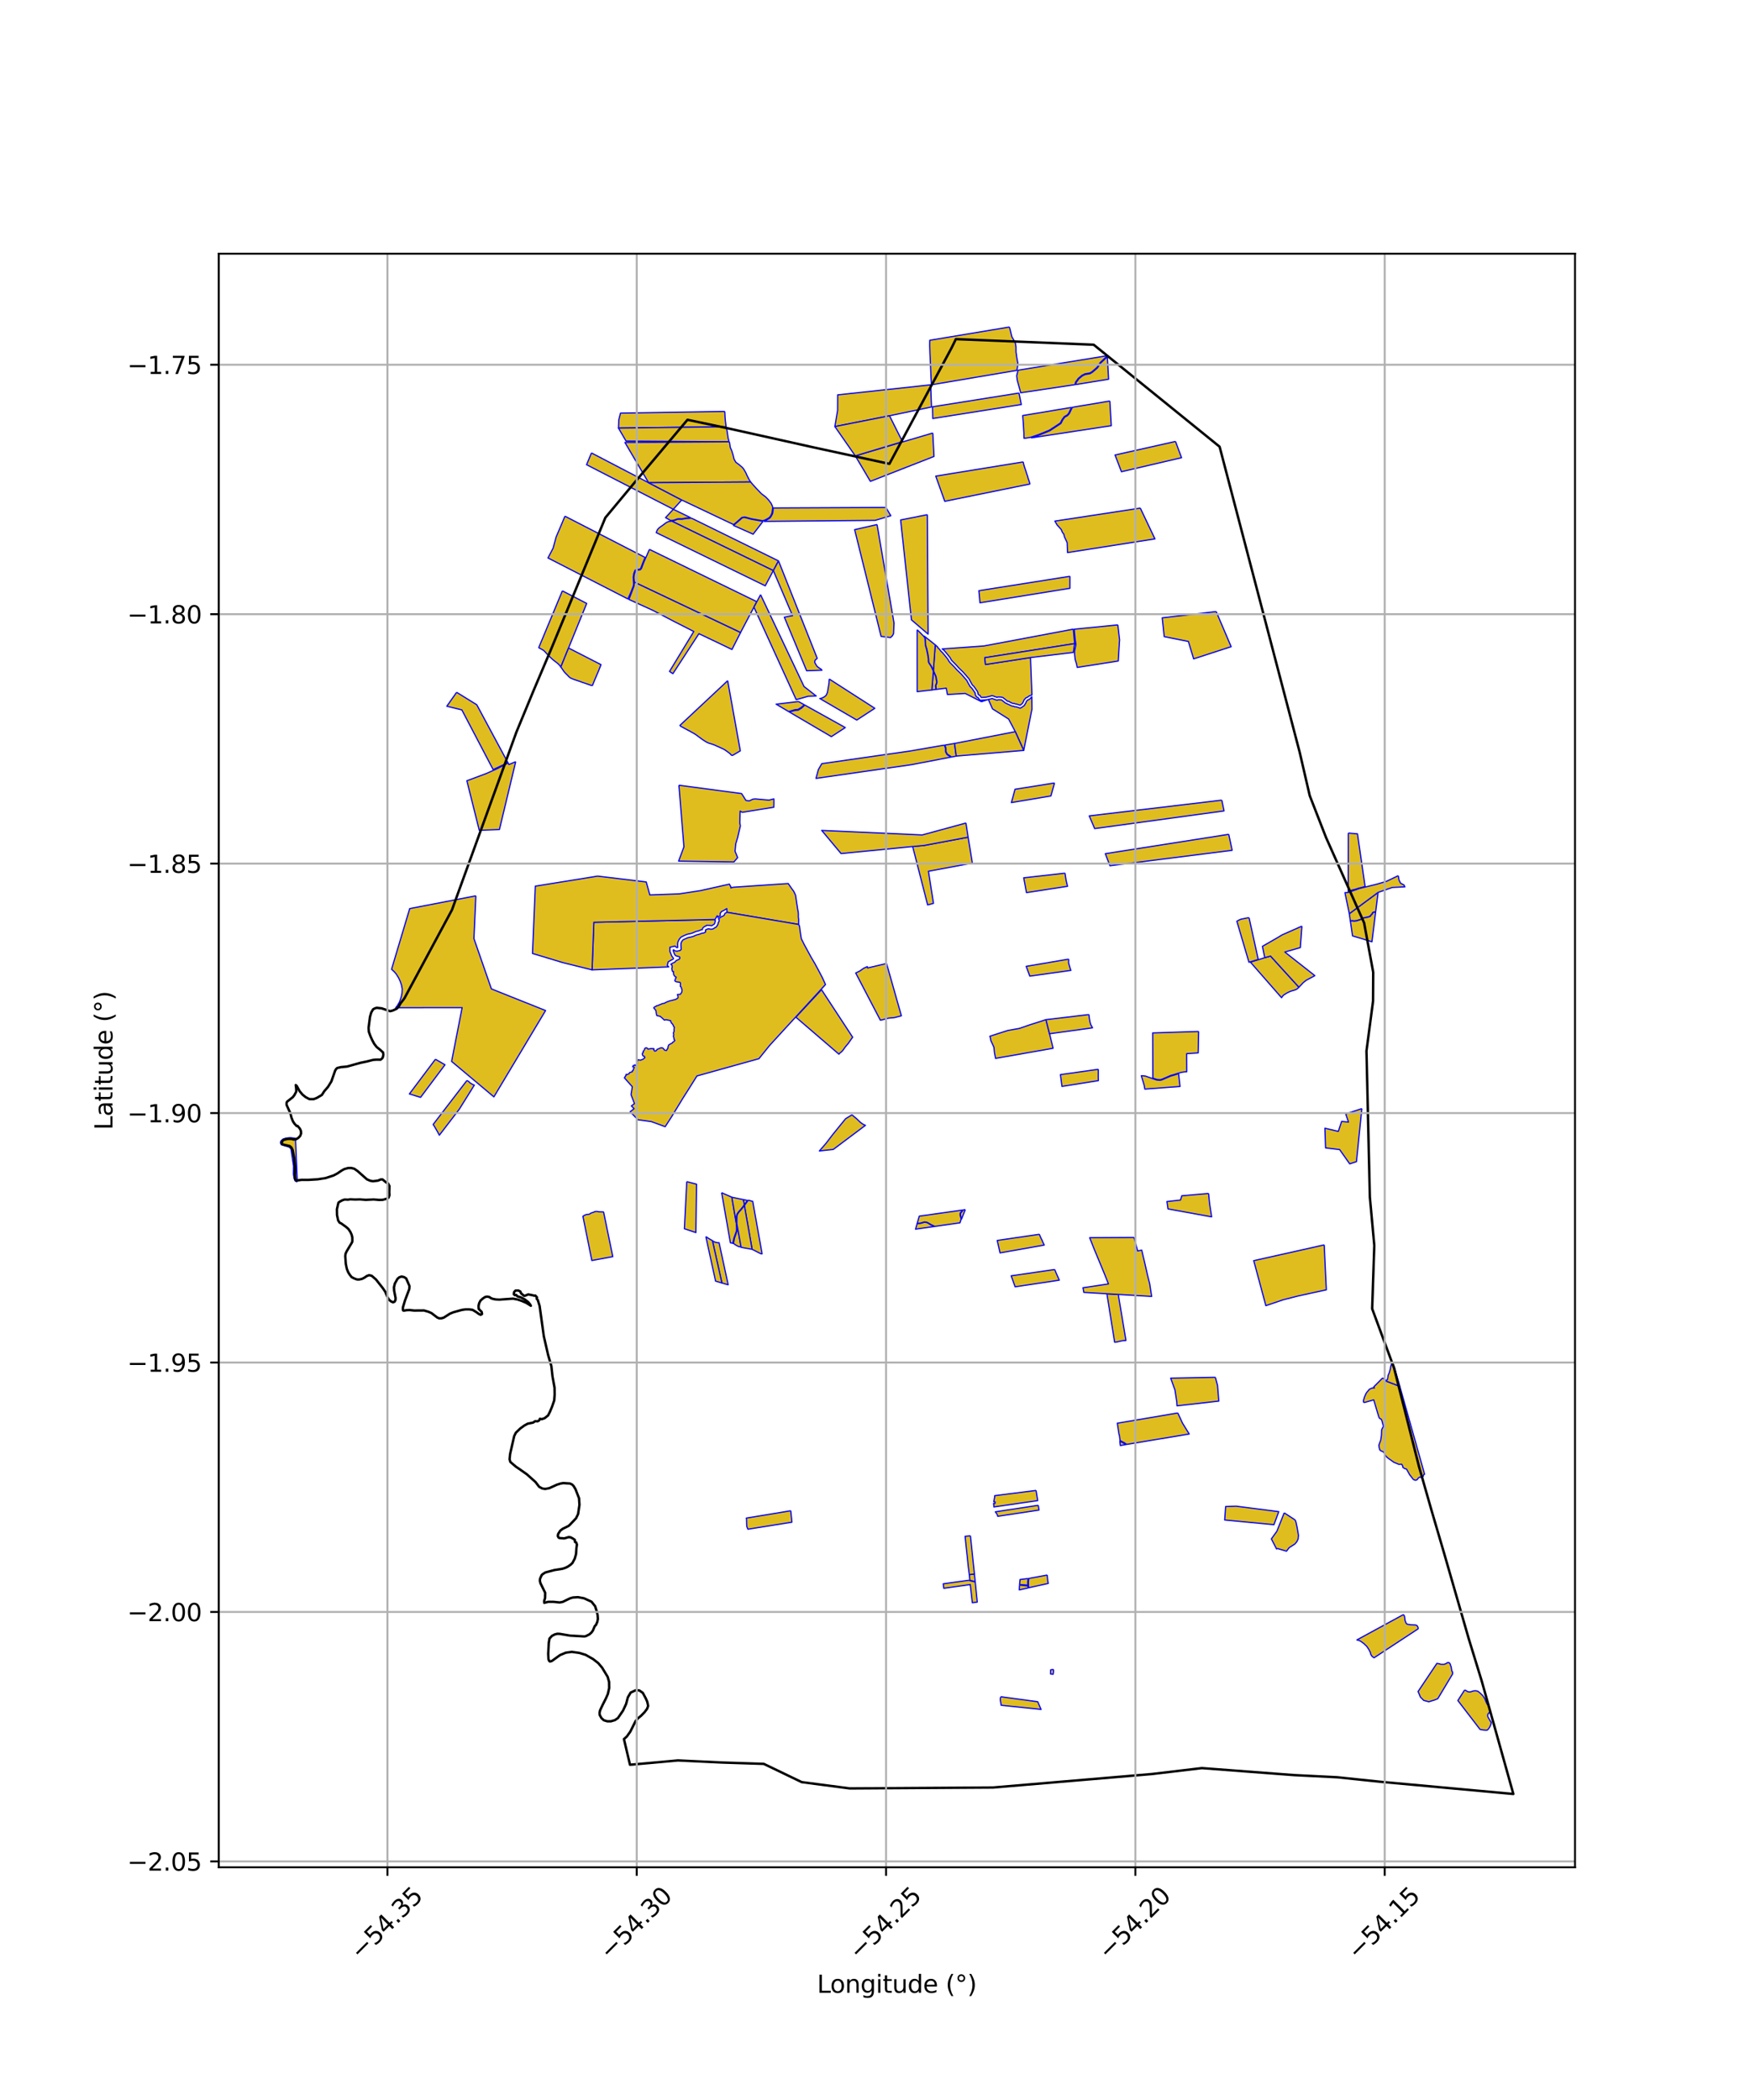 <?xml version="1.0" encoding="utf-8" standalone="no"?>
<!DOCTYPE svg PUBLIC "-//W3C//DTD SVG 1.1//EN"
  "http://www.w3.org/Graphics/SVG/1.1/DTD/svg11.dtd">
<svg xmlns:xlink="http://www.w3.org/1999/xlink" width="720pt" height="864pt" viewBox="0 0 720 864" xmlns="http://www.w3.org/2000/svg" version="1.1">
 <defs>
  <style type="text/css">*{stroke-linejoin: round; stroke-linecap: butt}</style>
 </defs>
 <g id="figure_1">
  <g id="patch_1">
   <path d="M 0 864 
L 720 864 
L 720 0 
L 0 0 
z
" style="fill: #ffffff"/>
  </g>
  <g id="axes_1">
   <g id="patch_2">
    <path d="M 90 768.273 
L 648 768.273 
L 648 104.367 
L 90 104.367 
z
" style="fill: #ffffff"/>
   </g>
   <g id="PatchCollection_1">
    <path d="M 231.376 243.094 
L 241.383 248.279 
L 237.708 257.289 
L 233.916 266.614 
L 230.743 274.415 
L 229.961 273.435 
L 229.274 272.816 
L 228.226 272.01 
L 227.539 271.471 
L 226.545 270.566 
L 225.563 269.58 
L 224.801 268.811 
L 224.563 268.521 
L 223.963 267.902 
L 223.702 267.654 
L 222.94 267.176 
L 221.969 266.661 
L 221.651 266.46 
L 231.376 243.094 
" clip-path="url(#p430cc630ce)" style="fill: #e0bd1f; stroke: #0000ff; stroke-width: 0.5"/>
    <path d="M 232.434 212.377 
L 265.403 229.338 
L 264.606 231.25 
L 263.64 233.799 
L 263.214 234.209 
L 261.818 234.33 
L 261.262 234.647 
L 260.77 235.919 
L 260.536 237.339 
L 260.55 238.028 
L 260.698 240.348 
L 260.558 241.13 
L 259.435 243.996 
L 258.343 246.43 
L 225.452 229.56 
L 227.554 225.541 
L 228.802 220.944 
L 230.718 216.454 
L 232.434 212.377 
" clip-path="url(#p430cc630ce)" style="fill: #e0bd1f; stroke: #0000ff; stroke-width: 0.5"/>
    <path d="M 233.916 266.614 
L 247.271 273.454 
L 246.346 275.815 
L 244.56 280.02 
L 243.76 281.989 
L 243.291 282.006 
L 239.753 280.801 
L 238.388 280.295 
L 235.984 279.498 
L 234.716 278.951 
L 234.188 278.543 
L 232.342 276.662 
L 231.979 276.206 
L 230.743 274.415 
L 233.916 266.614 
" clip-path="url(#p430cc630ce)" style="fill: #e0bd1f; stroke: #0000ff; stroke-width: 0.5"/>
    <path d="M 411.763 698.08 
L 426.964 700.148 
L 428.312 703.299 
L 411.896 701.6 
L 411.827 701.057 
L 411.778 700.803 
L 411.709 700.421 
L 411.678 700.312 
L 411.671 700.192 
L 411.62 699.948 
L 411.56 699.339 
L 411.555 699.102 
L 411.569 698.981 
L 411.582 698.627 
L 411.763 698.08 
" clip-path="url(#p430cc630ce)" style="fill: #e0bd1f; stroke: #0000ff; stroke-width: 0.5"/>
    <path d="M 433.401 686.835 
L 433.451 687.678 
L 433.281 688.848 
L 432.209 688.725 
L 432.239 687.039 
L 433.401 686.835 
" clip-path="url(#p430cc630ce)" style="fill: #e0bd1f; stroke: #0000ff; stroke-width: 0.5"/>
    <path d="M 398.632 650.158 
L 399.212 650.38 
L 400.817 650.771 
L 401.242 650.869 
L 402.077 659.148 
L 400.043 659.426 
L 399.186 651.936 
L 388.313 653.467 
L 388.067 651.623 
L 398.632 650.158 
" clip-path="url(#p430cc630ce)" style="fill: #e0bd1f; stroke: #0000ff; stroke-width: 0.5"/>
    <path d="M 430.859 648.014 
L 431.068 650.333 
L 431.3 651.464 
L 423.335 653.226 
L 423.152 652.592 
L 423.133 652.386 
L 423.129 652.016 
L 423.101 651.079 
L 423.178 650.056 
L 423.23 649.431 
L 430.859 648.014 
" clip-path="url(#p430cc630ce)" style="fill: #e0bd1f; stroke: #0000ff; stroke-width: 0.5"/>
    <path d="M 422.97 649.454 
L 422.921 650.035 
L 422.843 651.073 
L 422.872 652.023 
L 422.849 652.169 
L 419.476 651.934 
L 419.683 649.858 
L 422.97 649.454 
" clip-path="url(#p430cc630ce)" style="fill: #e0bd1f; stroke: #0000ff; stroke-width: 0.5"/>
    <path d="M 400.91 647.591 
L 401.208 650.681 
L 400.848 650.625 
L 399.258 650.238 
L 399.025 650.144 
L 398.798 647.846 
L 400.91 647.591 
" clip-path="url(#p430cc630ce)" style="fill: #e0bd1f; stroke: #0000ff; stroke-width: 0.5"/>
    <path d="M 399.264 631.877 
L 400.91 647.591 
L 398.798 647.846 
L 398.374 644.552 
L 397.954 640.504 
L 397.523 636.559 
L 397.161 633.032 
L 397.067 632.09 
L 399.264 631.877 
" clip-path="url(#p430cc630ce)" style="fill: #e0bd1f; stroke: #0000ff; stroke-width: 0.5"/>
    <path d="M 528.359 622.429 
L 532.639 625.216 
L 532.939 625.512 
L 533.222 626.316 
L 533.699 628.538 
L 534.223 631.697 
L 534.075 633.216 
L 533.574 634.258 
L 532.791 635.227 
L 530.389 636.763 
L 529.312 638.193 
L 525.587 637.117 
L 525.21 637.291 
L 523.072 633.149 
L 525.353 629.981 
L 528.359 622.429 
" clip-path="url(#p430cc630ce)" style="fill: #e0bd1f; stroke: #0000ff; stroke-width: 0.5"/>
    <path d="M 325.342 621.561 
L 325.825 626.275 
L 307.71 629.165 
L 307.299 628.17 
L 307.211 627.628 
L 307.148 625.174 
L 307.065 624.583 
L 325.342 621.561 
" clip-path="url(#p430cc630ce)" style="fill: #e0bd1f; stroke: #0000ff; stroke-width: 0.5"/>
    <path d="M 426.268 613.212 
L 426.932 617.393 
L 408.919 620.006 
L 408.897 619.521 
L 408.784 618.548 
L 409.368 618.569 
L 409.407 617.898 
L 408.868 617.868 
L 409.168 616.26 
L 409.266 615.353 
L 426.268 613.212 
" clip-path="url(#p430cc630ce)" style="fill: #e0bd1f; stroke: #0000ff; stroke-width: 0.5"/>
    <path d="M 500.034 566.657 
L 500.924 569.971 
L 501.445 576.459 
L 484.245 578.403 
L 484.173 576.892 
L 483.413 571.885 
L 481.648 567.01 
L 500.034 566.657 
" clip-path="url(#p430cc630ce)" style="fill: #e0bd1f; stroke: #0000ff; stroke-width: 0.5"/>
    <path d="M 455.407 532.293 
L 460.083 532.577 
L 463.242 551.489 
L 463.075 551.536 
L 462.56 551.546 
L 461.91 551.605 
L 461.181 551.73 
L 460.457 551.901 
L 459.736 552.075 
L 459.115 552.197 
L 458.597 552.228 
L 458.552 551.981 
L 455.407 532.293 
" clip-path="url(#p430cc630ce)" style="fill: #e0bd1f; stroke: #0000ff; stroke-width: 0.5"/>
    <path d="M 544.82 512.174 
L 545.692 530.676 
L 543.78 531.087 
L 538.745 532.181 
L 533.889 533.254 
L 527.961 534.765 
L 522.416 536.645 
L 520.81 537.197 
L 520.778 537.078 
L 515.821 518.67 
L 544.82 512.174 
" clip-path="url(#p430cc630ce)" style="fill: #e0bd1f; stroke: #0000ff; stroke-width: 0.5"/>
    <path d="M 466.554 509.118 
L 468.068 514.666 
L 469.731 514.347 
L 471.071 519.978 
L 472.133 524.685 
L 473.03 528.223 
L 473.818 533.39 
L 464.705 532.843 
L 460.085 532.574 
L 455.41 532.291 
L 450.832 532.026 
L 445.919 531.733 
L 445.561 529.813 
L 456.043 528.248 
L 454.331 523.944 
L 450.104 513.742 
L 448.318 509.227 
L 466.554 509.118 
" clip-path="url(#p430cc630ce)" style="fill: #e0bd1f; stroke: #0000ff; stroke-width: 0.5"/>
    <path d="M 433.931 522.307 
L 434.52 523.736 
L 435.074 524.989 
L 435.605 526.202 
L 435.833 526.696 
L 417.656 529.427 
L 416.023 524.908 
L 433.931 522.307 
" clip-path="url(#p430cc630ce)" style="fill: #e0bd1f; stroke: #0000ff; stroke-width: 0.5"/>
    <path d="M 293.105 510.431 
L 293.619 510.825 
L 294.36 511.106 
L 295.13 511.274 
L 295.512 511.321 
L 295.846 511.272 
L 299.592 528.607 
L 297.016 527.86 
L 293.105 510.431 
" clip-path="url(#p430cc630ce)" style="fill: #e0bd1f; stroke: #0000ff; stroke-width: 0.5"/>
    <path d="M 290.399 508.775 
L 291.525 509.499 
L 292.524 510.088 
L 293.105 510.431 
L 297.016 527.86 
L 294.404 527.084 
L 290.399 508.775 
" clip-path="url(#p430cc630ce)" style="fill: #e0bd1f; stroke: #0000ff; stroke-width: 0.5"/>
    <path d="M 245.635 498.378 
L 245.855 498.458 
L 246.111 498.515 
L 246.38 498.562 
L 246.659 498.583 
L 247.568 498.608 
L 247.926 498.612 
L 248.266 498.628 
L 248.363 498.797 
L 252.122 517.019 
L 243.502 518.613 
L 239.836 500.47 
L 239.862 500.393 
L 239.941 500.325 
L 240.082 500.235 
L 240.143 500.208 
L 240.19 500.173 
L 240.357 500.053 
L 240.408 500.036 
L 240.455 500.007 
L 240.551 499.991 
L 240.538 499.97 
L 240.568 499.959 
L 240.641 499.93 
L 240.733 499.892 
L 240.743 499.896 
L 240.828 499.847 
L 240.914 499.81 
L 240.983 499.779 
L 241.014 499.771 
L 241.026 499.768 
L 241.031 499.769 
L 241.05 499.76 
L 241.211 499.701 
L 241.368 499.662 
L 241.591 499.621 
L 242.178 499.605 
L 242.366 499.573 
L 242.551 499.488 
L 242.712 499.385 
L 242.885 499.265 
L 243.081 499.139 
L 243.294 499.029 
L 243.492 498.968 
L 243.707 498.909 
L 243.941 498.834 
L 244.158 498.76 
L 244.346 498.68 
L 244.537 498.592 
L 244.738 498.51 
L 244.941 498.458 
L 245.132 498.431 
L 245.343 498.421 
L 245.635 498.378 
" clip-path="url(#p430cc630ce)" style="fill: #e0bd1f; stroke: #0000ff; stroke-width: 0.5"/>
    <path d="M 307.844 493.783 
L 309.692 494.288 
L 313.545 515.832 
L 313.417 515.916 
L 313.109 515.834 
L 312.78 515.701 
L 312.446 515.543 
L 312.129 515.381 
L 311.807 515.213 
L 311.449 515.029 
L 311.055 514.823 
L 310.669 514.623 
L 310.295 514.431 
L 309.921 514.25 
L 309.541 514.097 
L 309.393 513.751 
L 306.255 495.989 
L 306.37 495.847 
L 306.547 495.604 
L 306.714 495.369 
L 306.882 495.129 
L 307.045 494.898 
L 307.213 494.662 
L 307.388 494.421 
L 307.536 494.187 
L 307.66 493.982 
L 307.844 493.783 
" clip-path="url(#p430cc630ce)" style="fill: #e0bd1f; stroke: #0000ff; stroke-width: 0.5"/>
    <path d="M 427.643 507.816 
L 427.851 508.394 
L 428.376 509.589 
L 428.811 510.421 
L 428.962 510.866 
L 429.643 512.256 
L 411.447 515.48 
L 410.281 510.35 
L 427.643 507.816 
" clip-path="url(#p430cc630ce)" style="fill: #e0bd1f; stroke: #0000ff; stroke-width: 0.5"/>
    <path d="M 303.21 503.715 
L 304.864 512.876 
L 304.007 512.923 
L 302.914 512.387 
L 302 511.752 
L 301.734 511.585 
L 301.798 511.503 
L 302.168 509.468 
L 302.576 508.3 
L 303.094 506.818 
L 303.221 506.53 
L 303.258 505.284 
L 303.195 503.849 
L 303.21 503.715 
" clip-path="url(#p430cc630ce)" style="fill: #e0bd1f; stroke: #0000ff; stroke-width: 0.5"/>
    <path d="M 296.897 490.704 
L 301.101 492.57 
L 302.955 503.364 
L 302.976 503.573 
L 302.974 503.853 
L 303.037 505.286 
L 303.002 506.48 
L 302.889 506.736 
L 302.367 508.226 
L 301.954 509.409 
L 301.531 511.296 
L 301.518 511.54 
L 301.243 511.447 
L 300.868 511.381 
L 300.537 511.355 
L 300.491 511.225 
L 296.897 490.704 
" clip-path="url(#p430cc630ce)" style="fill: #e0bd1f; stroke: #0000ff; stroke-width: 0.5"/>
    <path d="M 380.414 502.841 
L 381.258 502.973 
L 382.019 503.347 
L 382.866 503.919 
L 384.319 504.627 
L 376.673 505.72 
L 377.326 503.45 
L 378.076 503.375 
L 378.793 503.311 
L 379.402 503.128 
L 380.414 502.841 
" clip-path="url(#p430cc630ce)" style="fill: #e0bd1f; stroke: #0000ff; stroke-width: 0.5"/>
    <path d="M 396.152 497.828 
L 395.735 498.292 
L 395.063 499.026 
L 394.995 499.898 
L 395.231 500.683 
L 395.452 501.593 
L 394.968 503.104 
L 384.592 504.587 
L 382.954 503.777 
L 382.107 503.254 
L 381.305 502.862 
L 380.415 502.737 
L 379.388 503.005 
L 378.784 503.198 
L 378.081 503.279 
L 377.365 503.31 
L 378.216 500.357 
L 396.152 497.828 
" clip-path="url(#p430cc630ce)" style="fill: #e0bd1f; stroke: #0000ff; stroke-width: 0.5"/>
    <path d="M 301.101 492.57 
L 305.85 493.553 
L 306.269 495.644 
L 306.222 495.737 
L 305.862 496.207 
L 304.805 497.544 
L 303.861 498.576 
L 303.219 499.565 
L 303.007 500.415 
L 302.983 502.147 
L 302.978 503.286 
L 302.955 503.364 
L 301.101 492.57 
" clip-path="url(#p430cc630ce)" style="fill: #e0bd1f; stroke: #0000ff; stroke-width: 0.5"/>
    <path d="M 397.16 497.686 
L 395.592 501.56 
L 395.351 500.641 
L 395.147 499.891 
L 395.244 499.103 
L 395.876 498.393 
L 396.298 497.807 
L 397.16 497.686 
" clip-path="url(#p430cc630ce)" style="fill: #e0bd1f; stroke: #0000ff; stroke-width: 0.5"/>
    <path d="M 497.242 491.015 
L 497.669 495.31 
L 498.506 500.654 
L 480.543 497.394 
L 480.099 494.348 
L 485.688 493.743 
L 486.217 491.982 
L 497.242 491.015 
" clip-path="url(#p430cc630ce)" style="fill: #e0bd1f; stroke: #0000ff; stroke-width: 0.5"/>
    <path d="M 427.161 619.316 
L 427.495 621.292 
L 410.519 623.851 
L 410.205 622.984 
L 409.809 622.429 
L 409.51 622.014 
L 427.161 619.316 
" clip-path="url(#p430cc630ce)" style="fill: #e0bd1f; stroke: #0000ff; stroke-width: 0.5"/>
    <path d="M 282.562 486.156 
L 286.58 487.216 
L 286.31 507.119 
L 281.572 505.538 
L 282.562 486.156 
" clip-path="url(#p430cc630ce)" style="fill: #e0bd1f; stroke: #0000ff; stroke-width: 0.5"/>
    <path d="M 306.255 495.989 
L 309.393 513.751 
L 309.131 513.969 
L 308.295 513.791 
L 307.073 513.584 
L 305.931 513.375 
L 304.757 513.138 
L 304.864 512.876 
L 303.21 503.715 
L 303.178 503.568 
L 303.162 503.281 
L 303.168 502.149 
L 303.19 500.439 
L 303.39 499.641 
L 304.007 498.69 
L 304.945 497.665 
L 306.006 496.321 
L 306.255 495.989 
" clip-path="url(#p430cc630ce)" style="fill: #e0bd1f; stroke: #0000ff; stroke-width: 0.5"/>
    <path d="M 460.71 592.773 
L 460.805 592.956 
L 461.249 593.23 
L 461.836 593.525 
L 462.407 593.804 
L 463.126 594.32 
L 463.293 594.32 
L 460.936 594.735 
L 460.71 592.773 
" clip-path="url(#p430cc630ce)" style="fill: #e0bd1f; stroke: #0000ff; stroke-width: 0.5"/>
    <path d="M 484.577 581.334 
L 486.514 585.515 
L 489.277 589.994 
L 463.627 594.263 
L 463.287 594.094 
L 462.549 593.564 
L 461.959 593.275 
L 461.383 592.987 
L 460.95 592.718 
L 460.792 592.593 
L 460.793 592.365 
L 460.571 590.629 
L 460.519 590.394 
L 460.396 590.187 
L 459.692 585.549 
L 484.577 581.334 
" clip-path="url(#p430cc630ce)" style="fill: #e0bd1f; stroke: #0000ff; stroke-width: 0.5"/>
    <path d="M 305.85 493.553 
L 307.432 493.87 
L 307.502 493.886 
L 307.38 494.089 
L 307.236 494.316 
L 307.064 494.554 
L 306.895 494.791 
L 306.731 495.022 
L 306.564 495.262 
L 306.398 495.495 
L 306.222 495.737 
L 306.269 495.644 
L 305.85 493.553 
" clip-path="url(#p430cc630ce)" style="fill: #e0bd1f; stroke: #0000ff; stroke-width: 0.5"/>
    <path d="M 419.461 652.144 
L 422.842 652.515 
L 422.898 652.642 
L 423.082 653.302 
L 419.366 654.138 
L 419.461 652.144 
" clip-path="url(#p430cc630ce)" style="fill: #e0bd1f; stroke: #0000ff; stroke-width: 0.5"/>
    <path d="M 508.564 619.684 
L 526.114 621.941 
L 524.134 627.306 
L 503.871 625.37 
L 504.265 619.831 
L 508.564 619.684 
" clip-path="url(#p430cc630ce)" style="fill: #e0bd1f; stroke: #0000ff; stroke-width: 0.5"/>
    <path d="M 596.06 683.991 
L 596.11 684.006 
L 596.218 684.08 
L 596.559 684.469 
L 596.661 684.64 
L 596.743 684.914 
L 596.822 685.209 
L 597.068 685.797 
L 597.304 687.403 
L 597.66 688.028 
L 597.66 688.079 
L 597.626 688.744 
L 591.539 698.909 
L 590.134 699.463 
L 587.843 700.153 
L 585.757 699.591 
L 584.392 698.222 
L 583.437 695.927 
L 591.177 684.354 
L 591.416 684.404 
L 591.666 684.437 
L 591.882 684.472 
L 592.065 684.513 
L 592.155 684.52 
L 592.216 684.537 
L 592.572 684.657 
L 592.856 684.752 
L 593.155 684.736 
L 593.363 684.73 
L 593.728 684.75 
L 594.211 684.736 
L 594.369 684.668 
L 594.479 684.614 
L 594.945 684.431 
L 595.554 684.024 
L 595.777 684.131 
L 595.986 683.997 
L 596.06 683.991 
" clip-path="url(#p430cc630ce)" style="fill: #e0bd1f; stroke: #0000ff; stroke-width: 0.5"/>
    <path d="M 554.743 342.744 
L 558.503 343.071 
L 561.639 364.725 
L 560.171 365.144 
L 558.779 365.484 
L 557.775 365.846 
L 556.297 366.186 
L 554.691 366.944 
L 554.743 342.744 
" clip-path="url(#p430cc630ce)" style="fill: #e0bd1f; stroke: #0000ff; stroke-width: 0.5"/>
    <path d="M 568.868 566.929 
L 569.884 567.65 
L 570.272 568.214 
L 575.925 570.378 
L 586.11 606.524 
L 585.847 606.536 
L 585.492 607.485 
L 584.746 607.89 
L 584.092 607.72 
L 583.459 608.213 
L 583.037 608.819 
L 582.336 609.035 
L 581.503 608.709 
L 579.958 606.723 
L 578.663 604.41 
L 577.991 604.261 
L 577.137 603.689 
L 577.152 603.221 
L 576.674 602.418 
L 575.518 602.478 
L 573.416 601.591 
L 571.193 600.001 
L 570.4 599.329 
L 569.778 598.487 
L 569.493 597.747 
L 568.993 597.254 
L 568.336 597.03 
L 567.706 596.577 
L 567.446 595.679 
L 567.302 594.6 
L 568.071 592.493 
L 568.352 590.557 
L 568.434 588.335 
L 568.732 587.613 
L 569.196 586.829 
L 568.785 585.407 
L 568.559 584.476 
L 568.212 583.859 
L 567.645 583.601 
L 567.304 583.049 
L 565.187 575.937 
L 561.363 577.042 
L 560.961 576.828 
L 560.965 576.204 
L 561.413 574.674 
L 562.05 573.283 
L 562.362 572.821 
L 563.412 571.577 
L 564.294 571.163 
L 564.718 571.036 
L 565.482 571.049 
L 565.182 570.621 
L 568.868 566.929 
" clip-path="url(#p430cc630ce)" style="fill: #e0bd1f; stroke: #0000ff; stroke-width: 0.5"/>
    <path d="M 572.83 560.265 
L 573.847 563.005 
L 575.925 570.378 
L 570.272 568.214 
L 570.335 567.813 
L 570.684 567.791 
L 570.893 567.352 
L 571.129 565.803 
L 571.571 564.804 
L 572.067 562.986 
L 572.105 562.472 
L 572.554 560.997 
L 572.517 560.269 
L 572.83 560.265 
" clip-path="url(#p430cc630ce)" style="fill: #e0bd1f; stroke: #0000ff; stroke-width: 0.5"/>
    <path d="M 602.555 695.353 
L 602.977 695.432 
L 603.709 695.917 
L 604.134 696.054 
L 604.789 696.121 
L 605.008 696.084 
L 605.863 695.805 
L 606.303 695.672 
L 607.196 695.615 
L 608.056 695.836 
L 608.935 696.54 
L 610.062 697.636 
L 610.925 698.937 
L 611.327 699.995 
L 611.781 701.021 
L 612.451 701.914 
L 613.189 704.398 
L 612.617 704.686 
L 612.117 705.362 
L 612.102 706.226 
L 613.007 707.834 
L 613.504 708.627 
L 613.546 708.849 
L 613.508 709.067 
L 613.366 709.5 
L 613.213 709.938 
L 612.797 710.765 
L 612.234 711.515 
L 612.078 711.687 
L 611.891 711.813 
L 611.461 711.867 
L 610.548 711.805 
L 610.116 711.756 
L 609.455 711.641 
L 609.34 711.6 
L 608.957 711.566 
L 599.807 699.654 
L 602.555 695.353 
" clip-path="url(#p430cc630ce)" style="fill: #e0bd1f; stroke: #0000ff; stroke-width: 0.5"/>
    <path d="M 566.985 367.166 
L 565.993 375.125 
L 565.682 375.167 
L 565.282 375.259 
L 564.707 375.448 
L 564.558 375.962 
L 564.091 376.373 
L 563.737 376.934 
L 562.715 377.288 
L 561.278 377.543 
L 559.556 378.341 
L 558.114 378.783 
L 557.479 378.841 
L 557.167 378.943 
L 556.706 378.819 
L 556.049 378.821 
L 555.571 378.907 
L 555.139 375.934 
L 566.985 367.166 
" clip-path="url(#p430cc630ce)" style="fill: #e0bd1f; stroke: #0000ff; stroke-width: 0.5"/>
    <path d="M 565.978 375.235 
L 564.451 387.483 
L 559.213 385.865 
L 556.468 385.062 
L 555.585 378.999 
L 556.058 378.914 
L 556.694 378.911 
L 557.169 379.04 
L 557.497 378.933 
L 558.132 378.874 
L 559.588 378.429 
L 561.307 377.632 
L 562.738 377.378 
L 563.797 377.011 
L 564.162 376.435 
L 564.639 376.015 
L 564.782 375.521 
L 565.307 375.348 
L 565.702 375.257 
L 565.978 375.235 
" clip-path="url(#p430cc630ce)" style="fill: #e0bd1f; stroke: #0000ff; stroke-width: 0.5"/>
    <path d="M 575.281 360.315 
L 575.302 360.443 
L 575.599 362.065 
L 576.221 363.35 
L 577.639 364.11 
L 577.872 364.628 
L 578.022 364.876 
L 572.81 365.133 
L 566.988 367.165 
L 555.145 375.92 
L 553.344 367.259 
L 553.459 367.248 
L 554.453 367.246 
L 559.3 365.553 
L 566.556 363.753 
L 570.439 362.598 
L 575.174 360.326 
L 575.281 360.315 
" clip-path="url(#p430cc630ce)" style="fill: #e0bd1f; stroke: #0000ff; stroke-width: 0.5"/>
    <path d="M 577.527 664.293 
L 577.89 665.11 
L 578.074 666.656 
L 578.522 667.851 
L 578.947 668.248 
L 580.524 668.495 
L 582.42 668.563 
L 582.981 668.8 
L 583.32 669.308 
L 583.48 669.801 
L 583.446 670.159 
L 583.197 670.326 
L 565.33 682.063 
L 564.728 681.644 
L 564.361 681.3 
L 563.938 680.531 
L 563.82 679.912 
L 563.179 678.642 
L 562.38 677.427 
L 561.074 676.166 
L 559.908 675.325 
L 559.289 674.98 
L 558.242 674.713 
L 576.91 664.552 
L 577.527 664.293 
" clip-path="url(#p430cc630ce)" style="fill: #e0bd1f; stroke: #0000ff; stroke-width: 0.5"/>
    <path d="M 560.308 456.114 
L 558.076 477.958 
L 555.306 478.846 
L 551.158 472.973 
L 545.377 472.277 
L 545.104 464.178 
L 550.615 465.476 
L 551.984 461.383 
L 554.791 461.644 
L 553.662 458.282 
L 560.308 456.114 
" clip-path="url(#p430cc630ce)" style="fill: #e0bd1f; stroke: #0000ff; stroke-width: 0.5"/>
    <path d="M 415.276 134.545 
L 415.577 135.504 
L 416.303 138.545 
L 417.717 140.995 
L 418.004 142.75 
L 418.01 144.818 
L 418.371 147.333 
L 418.757 149.307 
L 418.623 151.12 
L 418.32 152.384 
L 383.233 158.311 
L 383.043 155.318 
L 382.824 149.952 
L 382.613 145.531 
L 382.509 142.27 
L 382.533 139.998 
L 415.276 134.545 
" clip-path="url(#p430cc630ce)" style="fill: #e0bd1f; stroke: #0000ff; stroke-width: 0.5"/>
    <path d="M 384.791 265.303 
L 385.757 266.188 
L 385.808 266.301 
L 385.919 266.499 
L 385.979 266.624 
L 386.312 266.892 
L 386.524 267.125 
L 386.754 267.436 
L 386.97 267.729 
L 387.226 268.034 
L 387.711 268.45 
L 388.468 269.345 
L 389.309 270.375 
L 389.614 270.761 
L 389.924 271.144 
L 390.424 272.035 
L 390.841 272.588 
L 392.034 273.79 
L 392.691 274.456 
L 393.52 275.414 
L 394.356 276.229 
L 395.467 277.302 
L 396.379 278.339 
L 397.211 279.307 
L 397.86 280.068 
L 398.017 280.466 
L 399.013 282.253 
L 399.363 282.724 
L 399.754 283.037 
L 400.485 284.031 
L 400.932 284.745 
L 401.121 284.923 
L 401.249 285.252 
L 401.189 285.471 
L 401.435 286.147 
L 401.516 286.4 
L 401.727 286.518 
L 401.877 286.798 
L 402.393 286.995 
L 402.508 287.203 
L 402.749 287.471 
L 402.802 287.533 
L 402.884 287.67 
L 402.902 287.855 
L 403.408 288.116 
L 405.897 287.943 
L 408.049 287.43 
L 408.161 287.361 
L 408.208 287.364 
L 409.192 287.759 
L 409.453 287.818 
L 409.895 288.017 
L 410.098 288.091 
L 410.405 288.047 
L 410.685 287.905 
L 410.826 287.87 
L 411.686 287.909 
L 412.125 288.012 
L 412.679 288.45 
L 413.394 289.016 
L 413.576 289.186 
L 414.555 289.653 
L 414.713 289.719 
L 416.215 290.434 
L 416.46 290.503 
L 416.948 290.516 
L 417.227 290.62 
L 417.416 290.786 
L 417.98 290.77 
L 418.232 290.859 
L 418.651 290.981 
L 419.011 291.1 
L 419.638 291.357 
L 419.662 291.375 
L 420.391 291.038 
L 420.49 290.941 
L 420.978 290.581 
L 421.467 290.221 
L 421.724 289.707 
L 422.003 289.319 
L 422.26 288.619 
L 422.733 288.069 
L 423.436 287.753 
L 423.879 287.382 
L 424.528 286.653 
L 424.586 291.742 
L 421.185 308.742 
L 417.716 301.025 
L 414.972 295.83 
L 408.348 291.657 
L 406.635 287.768 
L 403.796 288.694 
L 397.116 285.301 
L 389.802 285.746 
L 389.311 283.135 
L 385.228 283.627 
L 385.159 283.436 
L 385.143 283.084 
L 385.063 282.566 
L 385.019 282.114 
L 385.141 281.717 
L 385.351 281.335 
L 385.458 280.852 
L 385.494 280.423 
L 385.398 279.996 
L 385.289 279.535 
L 385.226 279.056 
L 385.161 278.572 
L 384.999 278.097 
L 384.804 277.666 
L 384.615 277.249 
L 384.441 276.837 
L 384.289 276.432 
L 384.026 275.843 
L 384.791 265.303 
" clip-path="url(#p430cc630ce)" style="fill: #e0bd1f; stroke: #0000ff; stroke-width: 0.5"/>
    <path d="M 441.588 258.845 
L 442.131 264.798 
L 405.158 270.599 
L 405.465 273.387 
L 423.975 270.542 
L 424.583 285.907 
L 423.824 286.183 
L 423.285 286.432 
L 422.847 286.799 
L 422.058 287.153 
L 421.292 288.044 
L 421.018 288.791 
L 420.777 289.127 
L 420.6 289.481 
L 420.325 289.683 
L 419.775 290.089 
L 419.687 290.176 
L 419.393 290.055 
L 418.977 289.918 
L 418.57 289.799 
L 418.155 289.651 
L 417.815 289.661 
L 417.799 289.646 
L 417.16 289.409 
L 416.626 289.394 
L 416.602 289.388 
L 415.409 288.819 
L 415.288 288.671 
L 414.79 288.48 
L 414.502 288.532 
L 414.112 288.168 
L 413.362 287.575 
L 412.615 286.984 
L 411.838 286.802 
L 410.717 286.752 
L 410.301 286.854 
L 410.168 286.921 
L 409.804 286.757 
L 409.521 286.692 
L 408.46 286.267 
L 407.887 286.224 
L 407.621 286.389 
L 405.73 286.84 
L 403.759 286.976 
L 403.699 286.877 
L 403.577 286.733 
L 403.412 286.551 
L 403.163 286.097 
L 402.654 285.904 
L 402.548 285.705 
L 402.427 285.638 
L 402.348 285.421 
L 402.411 285.191 
L 402.059 284.281 
L 401.79 284.029 
L 401.399 283.403 
L 400.556 282.257 
L 400.162 281.942 
L 399.942 281.645 
L 399.018 279.987 
L 398.819 279.484 
L 398.048 278.58 
L 397.211 277.606 
L 396.265 276.53 
L 395.123 275.428 
L 394.323 274.647 
L 393.5 273.697 
L 392.817 273.005 
L 391.676 271.855 
L 391.35 271.422 
L 390.84 270.514 
L 390.475 270.064 
L 390.169 269.676 
L 389.316 268.63 
L 388.495 267.66 
L 388.012 267.246 
L 387.646 266.977 
L 404.784 265.775 
L 441.588 258.845 
" clip-path="url(#p430cc630ce)" style="fill: #e0bd1f; stroke: #0000ff; stroke-width: 0.5"/>
    <path d="M 442.131 264.798 
L 441.619 268.419 
L 423.975 270.542 
L 405.465 273.387 
L 405.158 270.599 
L 442.131 264.798 
" clip-path="url(#p430cc630ce)" style="fill: #e0bd1f; stroke: #0000ff; stroke-width: 0.5"/>
    <path d="M 440.863 167.622 
L 440.623 168.125 
L 440.393 168.568 
L 439.768 169.907 
L 439.366 170.437 
L 438.896 170.852 
L 437.879 171.408 
L 437.03 172.559 
L 436.262 174.047 
L 431.738 177.001 
L 427.492 178.734 
L 424.879 179.643 
L 424.315 179.838 
L 423.537 180.031 
L 422.285 180.219 
L 421.637 180.304 
L 421.308 180.295 
L 421.257 179.045 
L 421.263 178.16 
L 421.009 174.002 
L 420.778 170.972 
L 440.863 167.622 
" clip-path="url(#p430cc630ce)" style="fill: #e0bd1f; stroke: #0000ff; stroke-width: 0.5"/>
    <path d="M 456.62 164.986 
L 457.052 172.338 
L 457.22 175.138 
L 424.37 180.149 
L 424.969 179.906 
L 427.589 178.994 
L 431.867 177.249 
L 436.474 174.24 
L 437.265 172.707 
L 438.064 171.624 
L 439.054 171.082 
L 439.569 170.628 
L 440.005 170.052 
L 440.64 168.692 
L 440.867 168.254 
L 441.188 167.568 
L 456.62 164.986 
" clip-path="url(#p430cc630ce)" style="fill: #e0bd1f; stroke: #0000ff; stroke-width: 0.5"/>
    <path d="M 469.154 209.043 
L 475.179 221.715 
L 439.207 227.352 
L 439.051 223.25 
L 437.956 220.9 
L 437.698 219.837 
L 437.06 218.951 
L 436.659 217.911 
L 434.917 215.966 
L 434.003 214.396 
L 469.154 209.043 
" clip-path="url(#p430cc630ce)" style="fill: #e0bd1f; stroke: #0000ff; stroke-width: 0.5"/>
    <path d="M 459.905 257.095 
L 460.643 263.334 
L 460.58 263.938 
L 460.083 271.957 
L 447.562 273.926 
L 446.615 274.06 
L 443.223 274.6 
L 443.067 273.993 
L 442.955 273.28 
L 442.332 271.272 
L 442.112 269.033 
L 442.141 267.734 
L 442.549 265.792 
L 442.632 264.979 
L 442.492 263.999 
L 442.351 263.03 
L 441.943 258.874 
L 459.905 257.095 
" clip-path="url(#p430cc630ce)" style="fill: #e0bd1f; stroke: #0000ff; stroke-width: 0.5"/>
    <path d="M 455.603 146.823 
L 456.104 156.024 
L 442.668 158.209 
L 442.737 157.399 
L 443.843 155.879 
L 445.3 154.654 
L 446.516 154.064 
L 448.477 153.741 
L 449.455 153.147 
L 451.5 151.398 
L 452.956 149.251 
L 455.432 146.949 
L 455.603 146.823 
" clip-path="url(#p430cc630ce)" style="fill: #e0bd1f; stroke: #0000ff; stroke-width: 0.5"/>
    <path d="M 483.637 181.616 
L 486.121 188.311 
L 461.392 194.081 
L 458.756 187.197 
L 483.637 181.616 
" clip-path="url(#p430cc630ce)" style="fill: #e0bd1f; stroke: #0000ff; stroke-width: 0.5"/>
    <path d="M 419.24 161.703 
L 420.193 166.437 
L 383.756 172.19 
L 383.66 167.363 
L 419.24 161.703 
" clip-path="url(#p430cc630ce)" style="fill: #e0bd1f; stroke: #0000ff; stroke-width: 0.5"/>
    <path d="M 440.209 237.099 
L 440.194 242.042 
L 403.187 248.009 
L 402.728 243.029 
L 440.209 237.099 
" clip-path="url(#p430cc630ce)" style="fill: #e0bd1f; stroke: #0000ff; stroke-width: 0.5"/>
    <path d="M 455.565 146.348 
L 455.576 146.498 
L 455.244 146.745 
L 452.745 149.068 
L 451.293 151.21 
L 449.293 152.921 
L 448.379 153.475 
L 446.432 153.796 
L 445.149 154.418 
L 443.639 155.687 
L 442.514 157.235 
L 442.297 158.262 
L 419.953 161.595 
L 418.521 156.43 
L 418.275 154.62 
L 418.828 152.319 
L 455.565 146.348 
" clip-path="url(#p430cc630ce)" style="fill: #e0bd1f; stroke: #0000ff; stroke-width: 0.5"/>
    <path d="M 500.368 251.615 
L 506.53 266.062 
L 491.102 271.078 
L 488.929 263.923 
L 478.984 261.932 
L 478.167 254.19 
L 500.368 251.615 
" clip-path="url(#p430cc630ce)" style="fill: #e0bd1f; stroke: #0000ff; stroke-width: 0.5"/>
    <path d="M 420.959 190.053 
L 420.984 190.112 
L 421.057 190.426 
L 421.127 190.766 
L 421.213 191.123 
L 421.318 191.487 
L 421.42 191.834 
L 421.522 192.175 
L 421.633 192.494 
L 421.735 192.794 
L 421.846 193.14 
L 421.98 193.517 
L 422.092 193.853 
L 422.193 194.189 
L 422.3 194.527 
L 422.407 194.856 
L 422.482 195.096 
L 422.571 195.358 
L 422.694 195.65 
L 422.801 195.985 
L 422.875 196.29 
L 422.934 196.524 
L 422.999 196.789 
L 423.053 196.955 
L 423.123 197.136 
L 423.198 197.338 
L 423.273 197.555 
L 423.364 197.817 
L 423.439 198.046 
L 423.505 198.27 
L 423.557 198.458 
L 423.66 198.795 
L 423.688 198.962 
L 423.694 199.145 
L 388.707 206.255 
L 384.991 195.892 
L 420.959 190.053 
" clip-path="url(#p430cc630ce)" style="fill: #e0bd1f; stroke: #0000ff; stroke-width: 0.5"/>
    <path d="M 384.008 276.144 
L 384.185 276.472 
L 384.338 276.879 
L 384.514 277.294 
L 384.703 277.712 
L 384.896 278.138 
L 385.053 278.598 
L 385.117 279.07 
L 385.18 279.555 
L 385.29 280.021 
L 385.382 280.43 
L 385.349 280.835 
L 385.247 281.295 
L 385.039 281.673 
L 384.907 282.103 
L 384.953 282.579 
L 385.033 283.095 
L 385.048 283.44 
L 385.055 283.639 
L 383.384 283.865 
L 384.008 276.144 
" clip-path="url(#p430cc630ce)" style="fill: #e0bd1f; stroke: #0000ff; stroke-width: 0.5"/>
    <path d="M 243.351 186.35 
L 280.475 205.712 
L 277.019 209.532 
L 241.328 191.194 
L 243.351 186.35 
" clip-path="url(#p430cc630ce)" style="fill: #e0bd1f; stroke: #0000ff; stroke-width: 0.5"/>
    <path d="M 298.181 169.274 
L 298.246 170.104 
L 298.31 171.572 
L 298.45 173.169 
L 298.658 174.847 
L 298.711 175.589 
L 254.449 176.127 
L 254.597 172.695 
L 255.301 169.964 
L 298.181 169.274 
" clip-path="url(#p430cc630ce)" style="fill: #e0bd1f; stroke: #0000ff; stroke-width: 0.5"/>
    <path d="M 298.711 175.589 
L 298.862 175.925 
L 299.083 177.003 
L 299.381 178.966 
L 299.545 180.12 
L 299.843 181.272 
L 299.947 181.774 
L 257.576 181.476 
L 254.449 176.127 
L 298.711 175.589 
" clip-path="url(#p430cc630ce)" style="fill: #e0bd1f; stroke: #0000ff; stroke-width: 0.5"/>
    <path d="M 299.943 181.775 
L 300.165 182.069 
L 300.448 184.056 
L 301.061 185.457 
L 301.604 187.174 
L 302.019 188.918 
L 302.774 190.215 
L 304.198 191.255 
L 305.472 192.356 
L 305.948 192.949 
L 306.826 194.436 
L 307.248 195.393 
L 307.413 195.767 
L 308.172 197.233 
L 308.622 197.978 
L 308.844 198.311 
L 266.844 198.596 
L 257.123 182.052 
L 299.943 181.775 
" clip-path="url(#p430cc630ce)" style="fill: #e0bd1f; stroke: #0000ff; stroke-width: 0.5"/>
    <path d="M 261.025 239.491 
L 304.704 260.216 
L 301.152 267.226 
L 297.895 265.648 
L 287.551 260.715 
L 276.848 277.171 
L 275.455 276.249 
L 285.446 259.814 
L 277.37 255.712 
L 268.645 251.142 
L 258.761 246.641 
L 260.817 241.218 
L 261.025 239.491 
" clip-path="url(#p430cc630ce)" style="fill: #e0bd1f; stroke: #0000ff; stroke-width: 0.5"/>
    <path d="M 267.184 226.028 
L 311.38 247.562 
L 307.881 254.161 
L 304.704 260.216 
L 261.025 239.491 
L 260.826 238.019 
L 260.813 237.359 
L 261.038 235.993 
L 261.484 234.84 
L 261.902 234.602 
L 263.335 234.478 
L 263.867 233.966 
L 264.867 231.344 
L 266.316 228.048 
L 267.184 226.028 
" clip-path="url(#p430cc630ce)" style="fill: #e0bd1f; stroke: #0000ff; stroke-width: 0.5"/>
    <path d="M 308.844 198.311 
L 309.761 199.379 
L 311.017 200.777 
L 313.289 203.145 
L 315.041 204.47 
L 316.19 205.671 
L 317.214 207.021 
L 317.803 208.256 
L 317.913 208.874 
L 317.825 209.581 
L 317.648 210.914 
L 317.422 211.585 
L 317.039 212.291 
L 316.547 212.908 
L 315.867 213.356 
L 314.416 214.108 
L 314.02 214.155 
L 313.732 214.246 
L 309.132 213.435 
L 307.26 212.917 
L 306.344 212.706 
L 305.179 212.944 
L 303.934 214.064 
L 301.877 215.823 
L 301.718 215.785 
L 280.475 205.712 
L 266.844 198.596 
L 308.844 198.311 
" clip-path="url(#p430cc630ce)" style="fill: #e0bd1f; stroke: #0000ff; stroke-width: 0.5"/>
    <path d="M 277.019 209.532 
L 284 212.935 
L 283.682 213.069 
L 283.074 213.117 
L 282.46 213.13 
L 282.139 213.166 
L 281.518 213.277 
L 280.813 213.423 
L 280.389 213.454 
L 279.843 213.448 
L 279.004 213.457 
L 278.709 213.504 
L 278.455 213.573 
L 278.132 213.704 
L 277.814 213.818 
L 277.493 213.934 
L 277.202 214.023 
L 276.94 214.073 
L 276.49 214.098 
L 276.277 214.123 
L 276.066 214.163 
L 275.854 214.131 
L 273.829 212.97 
L 277.019 209.532 
" clip-path="url(#p430cc630ce)" style="fill: #e0bd1f; stroke: #0000ff; stroke-width: 0.5"/>
    <path d="M 283.999 213.205 
L 284.59 213.224 
L 320.31 230.774 
L 318.17 234.771 
L 276.35 214.383 
L 276.551 214.28 
L 276.962 214.257 
L 277.246 214.203 
L 277.551 214.11 
L 277.876 213.993 
L 278.197 213.878 
L 278.514 213.749 
L 278.748 213.685 
L 279.022 213.642 
L 279.295 213.63 
L 279.841 213.634 
L 280.395 213.64 
L 280.84 213.607 
L 281.262 213.518 
L 281.553 213.459 
L 282.472 213.315 
L 283.083 213.303 
L 283.611 213.261 
L 283.999 213.205 
" clip-path="url(#p430cc630ce)" style="fill: #e0bd1f; stroke: #0000ff; stroke-width: 0.5"/>
    <path d="M 299.385 280.053 
L 304.587 308.922 
L 301.387 310.8 
L 300.908 310.695 
L 300.605 310.346 
L 300.284 310.027 
L 299.912 309.734 
L 298.54 308.739 
L 298.109 308.453 
L 297.64 308.211 
L 297.15 307.958 
L 296.651 307.737 
L 296.146 307.508 
L 295.634 307.275 
L 295.115 307.049 
L 294.599 306.81 
L 294.076 306.581 
L 293.575 306.377 
L 293.07 306.193 
L 292.539 306.027 
L 291.998 305.88 
L 291.529 305.72 
L 291.048 305.513 
L 290.579 305.268 
L 290.092 304.978 
L 289.652 304.68 
L 289.241 304.422 
L 288.807 304.126 
L 288.357 303.791 
L 287.897 303.446 
L 287.438 303.123 
L 286.984 302.774 
L 286.527 302.434 
L 286.067 302.123 
L 285.583 301.821 
L 285.101 301.549 
L 284.625 301.278 
L 284.139 301.007 
L 283.66 300.739 
L 283.176 300.491 
L 282.695 300.237 
L 282.227 299.985 
L 281.776 299.736 
L 281.329 299.49 
L 280.871 299.239 
L 280.422 299 
L 279.989 298.765 
L 279.747 298.442 
L 299.385 280.053 
" clip-path="url(#p430cc630ce)" style="fill: #e0bd1f; stroke: #0000ff; stroke-width: 0.5"/>
    <path d="M 306.329 212.912 
L 307.21 213.116 
L 309.088 213.634 
L 313.735 214.454 
L 313.896 214.545 
L 309.864 219.778 
L 301.791 216.194 
L 302.009 215.978 
L 304.068 214.218 
L 305.287 213.121 
L 305.683 212.963 
L 306.329 212.912 
" clip-path="url(#p430cc630ce)" style="fill: #e0bd1f; stroke: #0000ff; stroke-width: 0.5"/>
    <path d="M 364.489 208.78 
L 366.502 212.185 
L 360.078 214.093 
L 314.452 214.518 
L 316.561 213.261 
L 317.107 212.714 
L 317.777 211.482 
L 317.942 210.884 
L 318.094 209.66 
L 318.11 208.996 
L 364.489 208.78 
" clip-path="url(#p430cc630ce)" style="fill: #e0bd1f; stroke: #0000ff; stroke-width: 0.5"/>
    <path d="M 320.31 230.774 
L 336.227 270.853 
L 335.738 271.302 
L 335.463 271.469 
L 335.203 272.063 
L 335.229 272.612 
L 335.874 273.725 
L 336.214 274.202 
L 337.111 274.886 
L 337.737 275.226 
L 338.178 275.756 
L 331.879 275.985 
L 322.7 253.929 
L 326.073 253.303 
L 318.17 234.771 
L 320.31 230.774 
" clip-path="url(#p430cc630ce)" style="fill: #e0bd1f; stroke: #0000ff; stroke-width: 0.5"/>
    <path d="M 328.512 288.625 
L 330.924 289.971 
L 329.658 291.05 
L 328.29 291.905 
L 327.094 291.99 
L 324.487 292.77 
L 319.319 289.717 
L 328.512 288.625 
" clip-path="url(#p430cc630ce)" style="fill: #e0bd1f; stroke: #0000ff; stroke-width: 0.5"/>
    <path d="M 331.129 290.077 
L 347.775 299.344 
L 342.042 303.079 
L 324.716 292.917 
L 327.129 292.284 
L 328.415 292.174 
L 329.84 291.282 
L 331.129 290.077 
" clip-path="url(#p430cc630ce)" style="fill: #e0bd1f; stroke: #0000ff; stroke-width: 0.5"/>
    <path d="M 341.158 279.359 
L 359.924 291.416 
L 352.5 296.254 
L 337.276 287.389 
L 338.027 287.26 
L 338.654 286.968 
L 339.178 286.667 
L 339.665 286.286 
L 339.966 285.952 
L 340.427 284.884 
L 341.062 281.087 
L 341.158 279.359 
" clip-path="url(#p430cc630ce)" style="fill: #e0bd1f; stroke: #0000ff; stroke-width: 0.5"/>
    <path d="M 382.94 158.323 
L 383.077 162.853 
L 383.258 167.438 
L 365.972 171.063 
L 343.489 175.498 
L 344.604 168.851 
L 344.639 162.459 
L 382.94 158.323 
" clip-path="url(#p430cc630ce)" style="fill: #e0bd1f; stroke: #0000ff; stroke-width: 0.5"/>
    <path d="M 360.84 215.811 
L 367.816 256.299 
L 367.638 260.696 
L 367.183 261.544 
L 366.386 262.316 
L 362.514 261.846 
L 351.628 217.915 
L 360.84 215.811 
" clip-path="url(#p430cc630ce)" style="fill: #e0bd1f; stroke: #0000ff; stroke-width: 0.5"/>
    <path d="M 383.771 178.157 
L 384.275 187.798 
L 358.09 198.045 
L 354.791 192.453 
L 351.879 187.557 
L 383.771 178.157 
" clip-path="url(#p430cc630ce)" style="fill: #e0bd1f; stroke: #0000ff; stroke-width: 0.5"/>
    <path d="M 381.533 211.749 
L 381.841 260.895 
L 374.99 255.024 
L 370.545 213.927 
L 381.533 211.749 
" clip-path="url(#p430cc630ce)" style="fill: #e0bd1f; stroke: #0000ff; stroke-width: 0.5"/>
    <path d="M 380.137 261.62 
L 384.791 265.303 
L 384.026 275.843 
L 383.74 275.319 
L 383.524 274.783 
L 383.25 274.246 
L 382.938 273.71 
L 382.602 273.225 
L 382.303 272.787 
L 382.084 272.254 
L 382.071 271.671 
L 382.038 271.121 
L 381.977 270.613 
L 381.922 270.155 
L 381.817 269.579 
L 381.725 268.987 
L 381.596 268.407 
L 381.476 267.841 
L 381.376 267.294 
L 381.238 266.769 
L 381.07 266.262 
L 380.921 265.797 
L 380.833 265.312 
L 380.802 264.823 
L 380.781 264.333 
L 380.774 264.244 
L 380.741 263.837 
L 380.714 263.322 
L 380.681 262.845 
L 380.635 262.406 
L 380.359 262.048 
L 380.092 261.7 
L 380.137 261.62 
" clip-path="url(#p430cc630ce)" style="fill: #e0bd1f; stroke: #0000ff; stroke-width: 0.5"/>
    <path d="M 276.35 214.383 
L 318.17 234.771 
L 315.947 238.945 
L 314.85 241.025 
L 269.987 219.139 
L 270.327 218.247 
L 270.55 217.868 
L 270.897 217.433 
L 271.578 216.848 
L 272.472 216.252 
L 273.795 215.252 
L 274.354 214.887 
L 274.597 214.769 
L 275.165 214.566 
L 275.569 214.507 
L 276.35 214.383 
" clip-path="url(#p430cc630ce)" style="fill: #e0bd1f; stroke: #0000ff; stroke-width: 0.5"/>
    <path d="M 365.972 171.063 
L 371.311 181.711 
L 351.878 187.557 
L 343.489 175.498 
L 365.972 171.063 
" clip-path="url(#p430cc630ce)" style="fill: #e0bd1f; stroke: #0000ff; stroke-width: 0.5"/>
    <path d="M 312.922 244.665 
L 330.801 282.454 
L 335.806 286.357 
L 332.493 286.475 
L 327.567 287.858 
L 310.192 249.802 
L 311.38 247.562 
L 312.922 244.665 
" clip-path="url(#p430cc630ce)" style="fill: #e0bd1f; stroke: #0000ff; stroke-width: 0.5"/>
    <path d="M 377.354 259.079 
L 379.925 261.649 
L 380.004 261.768 
L 380.271 262.116 
L 380.528 262.449 
L 380.57 262.854 
L 380.603 263.329 
L 380.631 263.844 
L 380.661 264.224 
L 380.67 264.34 
L 380.692 264.83 
L 380.723 265.326 
L 380.814 265.824 
L 380.965 266.297 
L 381.132 266.801 
L 381.268 267.318 
L 381.368 267.863 
L 381.488 268.431 
L 381.616 269.007 
L 381.708 269.598 
L 381.813 270.172 
L 381.867 270.627 
L 381.928 271.131 
L 381.96 271.676 
L 381.974 272.277 
L 382.205 272.841 
L 382.512 273.288 
L 382.845 273.77 
L 383.153 274.3 
L 383.424 274.83 
L 383.638 275.362 
L 384.008 276.144 
L 383.384 283.865 
L 377.363 284.567 
L 377.354 259.079 
" clip-path="url(#p430cc630ce)" style="fill: #e0bd1f; stroke: #0000ff; stroke-width: 0.5"/>
    <path d="M 350.516 458.66 
L 351.796 459.747 
L 352.379 460.215 
L 353.957 461.736 
L 354.62 462.228 
L 355.273 462.651 
L 355.733 462.871 
L 356.07 462.987 
L 342.836 472.915 
L 337.113 473.537 
L 339.837 470.403 
L 342.623 466.763 
L 344.985 463.854 
L 347.895 460.273 
L 349.95 459.02 
L 350.516 458.66 
" clip-path="url(#p430cc630ce)" style="fill: #e0bd1f; stroke: #0000ff; stroke-width: 0.5"/>
    <path d="M 484.585 441.846 
L 484.935 441.935 
L 485.491 447.008 
L 471.015 448.085 
L 470.753 446.538 
L 469.566 442.591 
L 470.317 442.595 
L 471.32 442.742 
L 473.196 443.404 
L 474.632 443.916 
L 476.014 444.366 
L 477.314 444.46 
L 478.131 444.248 
L 479.295 443.748 
L 481.794 442.674 
L 482.982 442.359 
L 484.585 441.846 
" clip-path="url(#p430cc630ce)" style="fill: #e0bd1f; stroke: #0000ff; stroke-width: 0.5"/>
    <path d="M 451.898 439.938 
L 451.872 440.679 
L 451.869 441.996 
L 451.863 443.341 
L 451.904 444.603 
L 436.932 446.977 
L 436.292 442.127 
L 451.898 439.938 
" clip-path="url(#p430cc630ce)" style="fill: #e0bd1f; stroke: #0000ff; stroke-width: 0.5"/>
    <path d="M 493.15 424.379 
L 492.967 433.205 
L 488.239 433.51 
L 488.272 440.941 
L 487.403 440.988 
L 486.098 441.19 
L 484.522 441.633 
L 482.92 442.145 
L 481.721 442.464 
L 479.209 443.543 
L 478.059 444.037 
L 477.294 444.236 
L 476.056 444.145 
L 474.702 443.705 
L 474.311 443.561 
L 474.239 424.98 
L 493.15 424.379 
" clip-path="url(#p430cc630ce)" style="fill: #e0bd1f; stroke: #0000ff; stroke-width: 0.5"/>
    <path d="M 430.334 419.513 
L 431.805 425.322 
L 433.276 431.287 
L 409.607 435.455 
L 409.156 433.187 
L 408.935 430.883 
L 407.649 428.115 
L 407.524 427.268 
L 407.269 426.336 
L 410.46 425.296 
L 414.697 423.944 
L 419.392 423.119 
L 423.677 421.641 
L 430.334 419.513 
" clip-path="url(#p430cc630ce)" style="fill: #e0bd1f; stroke: #0000ff; stroke-width: 0.5"/>
    <path d="M 337.988 407.172 
L 350.806 426.742 
L 350.492 427.162 
L 348.956 429.351 
L 347.773 430.739 
L 346.92 431.965 
L 346.309 432.676 
L 345.546 433.264 
L 345.16 433.72 
L 327.438 418.503 
L 337.988 407.172 
" clip-path="url(#p430cc630ce)" style="fill: #e0bd1f; stroke: #0000ff; stroke-width: 0.5"/>
    <path d="M 448.031 417.413 
L 448.11 418.363 
L 448.414 420.275 
L 448.741 421.475 
L 449.493 422.884 
L 431.805 425.322 
L 430.334 419.513 
L 448.031 417.413 
" clip-path="url(#p430cc630ce)" style="fill: #e0bd1f; stroke: #0000ff; stroke-width: 0.5"/>
    <path d="M 364.751 396.405 
L 370.857 417.935 
L 368.018 418.664 
L 365.57 418.898 
L 363.342 419.508 
L 362.206 419.747 
L 352.056 400.319 
L 353.756 399.489 
L 355.274 398.408 
L 356.812 397.693 
L 356.929 398.246 
L 364.751 396.405 
" clip-path="url(#p430cc630ce)" style="fill: #e0bd1f; stroke: #0000ff; stroke-width: 0.5"/>
    <path d="M 522.741 393.361 
L 534.409 406.165 
L 534.167 406.423 
L 533.665 406.875 
L 533.169 407.152 
L 532.571 407.369 
L 531.176 407.77 
L 530.409 408.085 
L 529.359 408.617 
L 528.049 409.459 
L 527.482 410.142 
L 527.287 410.506 
L 514.465 395.865 
L 520.353 394.016 
L 522.741 393.361 
" clip-path="url(#p430cc630ce)" style="fill: #e0bd1f; stroke: #0000ff; stroke-width: 0.5"/>
    <path d="M 535.637 381.032 
L 534.998 389.866 
L 528.605 391.689 
L 540.961 401.404 
L 539.927 401.984 
L 538.861 402.545 
L 537.363 403.348 
L 536.075 404.398 
L 535.406 405.139 
L 534.409 406.165 
L 522.741 393.361 
L 520.353 394.016 
L 519.396 389.344 
L 525.116 386.058 
L 527.596 384.583 
L 535.637 381.032 
" clip-path="url(#p430cc630ce)" style="fill: #e0bd1f; stroke: #0000ff; stroke-width: 0.5"/>
    <path d="M 439.657 394.613 
L 439.708 394.931 
L 439.651 395.559 
L 439.672 396.24 
L 440.355 398.604 
L 440.592 399.244 
L 423.686 401.608 
L 422.203 397.584 
L 439.657 394.613 
" clip-path="url(#p430cc630ce)" style="fill: #e0bd1f; stroke: #0000ff; stroke-width: 0.5"/>
    <path d="M 294.192 378.305 
L 294.114 378.644 
L 294.364 378.842 
L 294.251 379.007 
L 294.119 379.763 
L 293.922 380.099 
L 293.786 380.294 
L 293.474 380.432 
L 292.954 380.813 
L 292.854 380.845 
L 292.623 380.867 
L 292.019 380.732 
L 290.741 380.67 
L 290.434 381.002 
L 290.041 381.107 
L 289.383 381.562 
L 289.023 382.052 
L 288.929 382.519 
L 288.442 382.547 
L 287.685 382.898 
L 287.087 383.077 
L 286.373 383.246 
L 285.622 383.545 
L 284.932 383.86 
L 284.417 384.025 
L 283.875 384.153 
L 283.146 384.295 
L 282.463 384.49 
L 281.71 384.835 
L 280.999 385.142 
L 280.129 385.605 
L 279.5 386.391 
L 279.178 386.991 
L 278.894 387.644 
L 278.818 388.422 
L 278.809 388.889 
L 278.849 389.692 
L 278.858 389.809 
L 278.494 389.885 
L 278.411 389.866 
L 277.713 389.236 
L 275.618 389.735 
L 275.644 391.546 
L 275.879 392.032 
L 276.086 392.603 
L 276.417 393.397 
L 277.114 394.331 
L 276.984 394.558 
L 276.839 394.697 
L 276.385 394.885 
L 275.865 395.183 
L 274.901 395.751 
L 274.544 397.186 
L 275.127 397.809 
L 243.592 399.037 
L 244.327 379.456 
L 294.192 378.305 
" clip-path="url(#p430cc630ce)" style="fill: #e0bd1f; stroke: #0000ff; stroke-width: 0.5"/>
    <path d="M 245.867 360.457 
L 265.873 362.868 
L 267.368 368.195 
L 279.411 367.772 
L 281.816 367.405 
L 288.317 366.399 
L 299.945 363.793 
L 300.106 363.748 
L 300.121 363.846 
L 300.734 364.922 
L 300.691 365.33 
L 301.626 365.037 
L 324.292 363.516 
L 325.891 365.812 
L 326.552 366.69 
L 327.314 368.299 
L 328.274 374.632 
L 328.402 375.105 
L 328.477 376.345 
L 328.441 377.082 
L 328.595 378.382 
L 328.578 380.343 
L 299.078 375.343 
L 299.03 373.829 
L 297.534 374.726 
L 296.884 375.014 
L 296.46 375.591 
L 296.33 375.729 
L 296.264 376.043 
L 296.356 376.19 
L 296.333 376.293 
L 296.293 376.6 
L 296.31 376.756 
L 296.026 376.918 
L 295.899 377.035 
L 295.511 377.282 
L 295.312 377.366 
L 295.26 377.342 
L 295.322 377.14 
L 295.296 376.93 
L 295.107 376.799 
L 295.028 376.809 
L 294.192 378.305 
L 244.327 379.456 
L 243.592 399.037 
L 231.563 396.052 
L 219.083 392.286 
L 220.239 364.597 
L 245.867 360.457 
" clip-path="url(#p430cc630ce)" style="fill: #e0bd1f; stroke: #0000ff; stroke-width: 0.5"/>
    <path d="M 398.312 344.436 
L 400.053 355.102 
L 381.984 358.464 
L 384.061 371.659 
L 381.658 372.322 
L 375.496 348.293 
L 380.234 347.839 
L 398.312 344.436 
" clip-path="url(#p430cc630ce)" style="fill: #e0bd1f; stroke: #0000ff; stroke-width: 0.5"/>
    <path d="M 438.179 359.239 
L 438.64 362.268 
L 439.204 364.643 
L 422.32 367.247 
L 421.181 361.153 
L 438.179 359.239 
" clip-path="url(#p430cc630ce)" style="fill: #e0bd1f; stroke: #0000ff; stroke-width: 0.5"/>
    <path d="M 505.539 343.255 
L 506.941 349.848 
L 456.668 356.197 
L 454.753 351.231 
L 505.539 343.255 
" clip-path="url(#p430cc630ce)" style="fill: #e0bd1f; stroke: #0000ff; stroke-width: 0.5"/>
    <path d="M 279.322 323.058 
L 305.109 326.495 
L 305.869 327.679 
L 306.892 329.312 
L 308.238 329.521 
L 309.803 328.774 
L 310.829 328.687 
L 316.349 329.194 
L 318.387 328.673 
L 318.402 329.069 
L 318.402 330.955 
L 318.364 331.73 
L 318.381 332.113 
L 305.385 334.213 
L 304.521 333.711 
L 304.377 338.576 
L 304.612 339.775 
L 303.484 344.622 
L 302.701 347.201 
L 302.424 350.244 
L 303.492 352.837 
L 301.949 354.627 
L 279.196 354.291 
L 281.391 348.417 
L 279.322 323.058 
" clip-path="url(#p430cc630ce)" style="fill: #e0bd1f; stroke: #0000ff; stroke-width: 0.5"/>
    <path d="M 397.408 338.612 
L 398.312 344.436 
L 380.234 347.839 
L 375.496 348.293 
L 346.04 351.186 
L 338.07 341.654 
L 379.416 343.524 
L 397.408 338.612 
" clip-path="url(#p430cc630ce)" style="fill: #e0bd1f; stroke: #0000ff; stroke-width: 0.5"/>
    <path d="M 212.179 313.385 
L 205.475 341.296 
L 197.19 341.631 
L 192.08 321.228 
L 200.044 318.258 
L 204.941 316.062 
L 209.026 313.919 
L 209.402 314.549 
L 212.179 313.385 
" clip-path="url(#p430cc630ce)" style="fill: #e0bd1f; stroke: #0000ff; stroke-width: 0.5"/>
    <path d="M 502.676 329.203 
L 503.605 333.633 
L 450.37 340.907 
L 448.14 335.677 
L 502.676 329.203 
" clip-path="url(#p430cc630ce)" style="fill: #e0bd1f; stroke: #0000ff; stroke-width: 0.5"/>
    <path d="M 433.863 322.139 
L 432.373 327.478 
L 416.111 330.21 
L 417.616 324.722 
L 433.863 322.139 
" clip-path="url(#p430cc630ce)" style="fill: #e0bd1f; stroke: #0000ff; stroke-width: 0.5"/>
    <path d="M 388.483 306.564 
L 388.507 306.605 
L 388.569 306.719 
L 388.629 306.836 
L 388.683 306.955 
L 388.731 307.061 
L 388.745 307.104 
L 388.865 307.433 
L 388.994 307.91 
L 389.005 309.216 
L 389.599 310.407 
L 389.976 310.662 
L 390.313 310.845 
L 390.603 311.062 
L 390.953 311.289 
L 391.176 311.509 
L 375.091 314.601 
L 335.716 320.257 
L 336.716 316.604 
L 338.113 314.192 
L 374.238 309.017 
L 388.483 306.564 
" clip-path="url(#p430cc630ce)" style="fill: #e0bd1f; stroke: #0000ff; stroke-width: 0.5"/>
    <path d="M 392.734 305.874 
L 393.432 311.071 
L 391.485 311.468 
L 391.31 311.354 
L 391.064 311.14 
L 390.708 310.909 
L 390.412 310.688 
L 390.071 310.503 
L 389.727 310.27 
L 389.19 309.19 
L 389.178 307.881 
L 389.041 307.376 
L 388.919 307.043 
L 388.903 306.994 
L 388.85 306.878 
L 388.795 306.755 
L 388.732 306.632 
L 388.764 306.533 
L 392.734 305.874 
" clip-path="url(#p430cc630ce)" style="fill: #e0bd1f; stroke: #0000ff; stroke-width: 0.5"/>
    <path d="M 417.716 301.025 
L 421.185 308.742 
L 393.432 311.071 
L 392.734 305.874 
L 417.716 301.025 
" clip-path="url(#p430cc630ce)" style="fill: #e0bd1f; stroke: #0000ff; stroke-width: 0.5"/>
    <path d="M 299.078 375.343 
L 328.578 380.343 
L 328.92 380.955 
L 329.184 382.914 
L 329.511 385.117 
L 329.708 386.262 
L 330.873 388.591 
L 332.289 391.187 
L 333.688 393.773 
L 335.305 396.508 
L 336.851 399.382 
L 338.292 402.127 
L 339.638 405.069 
L 321.361 424.983 
L 316.587 430.193 
L 312.249 435.577 
L 286.744 442.683 
L 284.936 445.564 
L 282.949 448.729 
L 281.037 451.72 
L 276.176 459.688 
L 273.681 463.556 
L 267.966 461.462 
L 262.467 460.714 
L 259.253 457.39 
L 260.879 456.153 
L 259.773 455.002 
L 261.03 454.054 
L 259.618 450.349 
L 260.154 447.12 
L 256.908 443.481 
L 257.024 443.202 
L 257.045 443.183 
L 257.219 443.059 
L 257.184 442.907 
L 257.187 442.9 
L 257.593 442.451 
L 257.534 442.266 
L 257.583 442.035 
L 258.072 442.096 
L 258.413 441.925 
L 258.757 441.781 
L 258.938 441.497 
L 259.126 441.249 
L 259.279 441.16 
L 259.542 441.157 
L 259.879 441.008 
L 260.195 440.882 
L 260.151 440.596 
L 260.151 440.594 
L 260.163 440.572 
L 260.506 440.394 
L 260.596 439.829 
L 260.946 439.207 
L 260.585 438.9 
L 260.429 438.953 
L 260.316 438.899 
L 260.341 438.717 
L 260.411 438.598 
L 260.68 438.334 
L 261.037 438.308 
L 261.165 438.118 
L 261.191 438.088 
L 261.222 438.098 
L 261.442 438.236 
L 261.469 438.389 
L 262.068 438.484 
L 261.989 437.947 
L 262.153 438.048 
L 262.019 437.611 
L 262.211 437.462 
L 262.087 437.092 
L 262.132 436.934 
L 262.287 436.617 
L 262.343 436.218 
L 262.649 435.992 
L 263.48 436.229 
L 263.62 436.113 
L 264.105 435.976 
L 264.304 435.862 
L 264.641 435.763 
L 265.109 435.256 
L 265.326 435.176 
L 265.072 434.547 
L 264.839 434.532 
L 264.584 434.456 
L 264.398 434.122 
L 264.285 433.884 
L 264.291 433.607 
L 264.258 433.455 
L 264.272 433.391 
L 264.455 433.198 
L 264.678 432.964 
L 264.55 432.674 
L 264.548 432.666 
L 265.08 432 
L 265.328 431.269 
L 265.378 431.247 
L 265.412 431.238 
L 265.622 431.215 
L 265.712 431.148 
L 265.778 431.116 
L 265.85 431.101 
L 266.059 431.127 
L 266.163 431.189 
L 266.402 431.346 
L 266.625 431.664 
L 267.191 431.521 
L 267.409 431.47 
L 267.613 431.495 
L 267.891 431.39 
L 268.04 431.401 
L 268.321 431.456 
L 268.615 431.407 
L 268.75 431.417 
L 268.96 431.486 
L 269.048 431.534 
L 269.082 431.556 
L 269.141 431.636 
L 268.921 431.853 
L 269.38 432.477 
L 270.027 432.272 
L 270.298 431.781 
L 271.604 431.212 
L 271.95 431.1 
L 272.329 431.062 
L 272.661 431.26 
L 272.791 431.259 
L 272.924 431.365 
L 273.042 431.582 
L 273.53 432.122 
L 274.224 432.189 
L 274.397 431.855 
L 274.569 431.576 
L 274.793 431.286 
L 274.81 430.939 
L 274.854 430.647 
L 274.942 430.362 
L 275.043 430.161 
L 275.082 429.964 
L 275.782 429.523 
L 276.578 429.129 
L 276.868 428.698 
L 277.21 428.591 
L 277.647 428.038 
L 277.34 427.653 
L 277.241 426.939 
L 277.05 426.317 
L 277.159 425.928 
L 277.163 425.43 
L 277.041 424.993 
L 277.1 424.849 
L 277.3 424.506 
L 277.315 424.09 
L 277.337 423.694 
L 277.332 423.331 
L 277.464 422.605 
L 277.182 422.371 
L 276.972 421.821 
L 276.781 421.454 
L 276.177 420.797 
L 275.883 419.93 
L 273.992 419.531 
L 273.337 419.708 
L 273.127 419.512 
L 272.922 419.3 
L 272.342 418.764 
L 272.044 418.541 
L 271.754 418.225 
L 270.998 418.004 
L 270.726 417.958 
L 270.276 417.856 
L 270.21 417.77 
L 270.104 417.392 
L 269.968 416.719 
L 269.952 416.272 
L 269.778 415.651 
L 269.237 414.986 
L 269.036 414.768 
L 268.997 414.625 
L 269.107 414.451 
L 269.306 414.27 
L 269.756 414.112 
L 270.068 413.837 
L 270.768 413.659 
L 271.138 413.474 
L 271.835 413.201 
L 272.542 412.908 
L 273.335 412.773 
L 273.806 412.489 
L 274.214 412.29 
L 274.584 412.142 
L 275.131 411.923 
L 275.734 411.717 
L 276.365 411.619 
L 276.953 411.423 
L 277.58 411.304 
L 278.246 411.042 
L 278.869 410.624 
L 279.005 410.22 
L 278.72 409.154 
L 279.895 409.098 
L 280.477 408.239 
L 280.605 407.582 
L 280.534 406.967 
L 280.365 406.641 
L 280.313 406.359 
L 280.147 406 
L 279.905 405.832 
L 279.972 404.585 
L 279.767 404.177 
L 278.958 404.055 
L 278.218 403.924 
L 277.741 403.68 
L 277.709 403.542 
L 277.684 403.377 
L 277.726 403.128 
L 278.19 402.06 
L 277.651 401.697 
L 277.335 401.275 
L 277.125 400.797 
L 277.093 399.739 
L 276.661 399.672 
L 276.561 399.218 
L 276.471 398.905 
L 276.372 398.465 
L 276.417 398.26 
L 276.564 398.12 
L 276.557 397.872 
L 276.503 397.311 
L 276.378 397.027 
L 276.145 396.895 
L 276.023 396.768 
L 276.044 396.682 
L 276.487 396.422 
L 276.921 396.173 
L 277.536 395.919 
L 278.023 395.452 
L 278.163 395.208 
L 278.773 394.957 
L 279.43 394.659 
L 279.692 394.254 
L 279.703 393.883 
L 279.421 393.588 
L 279.03 393.516 
L 278.418 393.351 
L 277.932 393.168 
L 277.569 392.682 
L 277.319 392.083 
L 277.099 391.475 
L 276.97 391.209 
L 276.965 390.863 
L 277.231 390.8 
L 277.649 391.177 
L 278.389 391.349 
L 279.194 391.182 
L 279.783 391.078 
L 280.261 390.585 
L 280.225 390.213 
L 280.178 389.602 
L 280.141 388.868 
L 280.148 388.509 
L 280.197 388.011 
L 280.366 387.62 
L 280.599 387.188 
L 280.963 386.732 
L 281.523 386.434 
L 282.196 386.143 
L 282.866 385.836 
L 283.388 385.688 
L 284.084 385.552 
L 284.707 385.405 
L 285.354 385.197 
L 286.088 384.863 
L 286.71 384.615 
L 287.365 384.46 
L 288.099 384.24 
L 288.703 383.96 
L 289.093 383.937 
L 289.66 383.812 
L 290.315 383.418 
L 290.258 383.017 
L 290.235 382.794 
L 290.264 382.648 
L 290.295 382.605 
L 290.554 382.426 
L 291.106 382.279 
L 291.243 382.131 
L 291.743 382.155 
L 292.447 382.312 
L 293.048 382.255 
L 293.514 382.108 
L 294.098 381.68 
L 294.633 381.443 
L 295.028 380.875 
L 295.384 380.268 
L 295.507 379.563 
L 295.816 379.111 
L 295.88 378.297 
L 295.613 378.085 
L 295.69 377.75 
L 296.198 377.656 
L 296.537 377.286 
L 297.227 376.999 
L 297.735 376.734 
L 298.033 376.42 
L 298.294 375.751 
L 299.078 375.343 
" clip-path="url(#p430cc630ce)" style="fill: #e0bd1f; stroke: #0000ff; stroke-width: 0.5"/>
    <path d="M 513.898 377.588 
L 517.679 394.741 
L 513.856 395.903 
L 508.873 379.034 
L 509.709 378.55 
L 510.621 378.162 
L 511.567 377.981 
L 512.763 377.73 
L 513.596 377.6 
L 513.898 377.588 
" clip-path="url(#p430cc630ce)" style="fill: #e0bd1f; stroke: #0000ff; stroke-width: 0.5"/>
    <path d="M 119.41 468.054 
L 121.589 468.356 
L 121.577 468.525 
L 122.312 485.741 
L 122.172 486.217 
L 121.455 485.908 
L 120.998 484.922 
L 120.719 483.06 
L 120.772 479.764 
L 119.738 472.889 
L 119.486 472.402 
L 118.815 471.893 
L 116.813 471.316 
L 115.712 470.953 
L 115.364 470.064 
L 115.617 469.383 
L 116.437 468.64 
L 117.565 468.279 
L 119.41 468.054 
" clip-path="url(#p430cc630ce)" style="fill: #e0bd1f; stroke: #0000ff; stroke-width: 0.5"/>
    <path d="M 192.101 444.542 
L 192.767 444.896 
L 193.462 445.592 
L 194.522 446.191 
L 195.152 446.451 
L 188.982 456.34 
L 180.76 467.059 
L 179.85 465.36 
L 178.728 463.423 
L 178.2 462.647 
L 187.754 450.193 
L 188.107 449.732 
L 192.101 444.542 
" clip-path="url(#p430cc630ce)" style="fill: #e0bd1f; stroke: #0000ff; stroke-width: 0.5"/>
    <path d="M 179.139 435.804 
L 183.085 438.077 
L 173.039 451.486 
L 168.423 450.08 
L 179.139 435.804 
" clip-path="url(#p430cc630ce)" style="fill: #e0bd1f; stroke: #0000ff; stroke-width: 0.5"/>
    <path d="M 195.778 368.562 
L 194.986 386.159 
L 202.179 406.858 
L 224.469 415.761 
L 203.201 451.289 
L 185.802 436.695 
L 190.129 414.584 
L 162.792 414.603 
L 163.457 413.785 
L 164.31 412.323 
L 164.785 411.083 
L 165.139 409.863 
L 165.41 408.574 
L 165.489 406.866 
L 165.165 405.244 
L 164.659 403.739 
L 163.958 402.252 
L 163.024 400.764 
L 162.33 399.934 
L 161.099 398.774 
L 168.566 373.817 
L 195.778 368.562 
" clip-path="url(#p430cc630ce)" style="fill: #e0bd1f; stroke: #0000ff; stroke-width: 0.5"/>
    <path d="M 187.871 284.833 
L 196.158 289.955 
L 208.959 313.767 
L 202.894 316.646 
L 190.016 292.075 
L 183.825 290.563 
L 187.871 284.833 
" clip-path="url(#p430cc630ce)" style="fill: #e0bd1f; stroke: #0000ff; stroke-width: 0.5"/>
   </g>
   <g id="PatchCollection_2">
    <path d="M 259.566 726.044 
L 259.198 726.056 
L 256.706 715.508 
L 257.873 714.481 
L 259.334 712.429 
L 261.489 708.117 
L 262.455 706.982 
L 263.728 705.933 
L 265.208 704.427 
L 266.251 703.016 
L 266.669 701.846 
L 266.294 700.133 
L 265.676 698.741 
L 264.46 696.489 
L 263.009 695.476 
L 261.532 695.42 
L 259.461 696.389 
L 258.318 698.329 
L 257.612 701.03 
L 256.327 703.799 
L 254.231 706.858 
L 253 707.704 
L 251.348 708.183 
L 249.834 708.183 
L 248.437 707.761 
L 247.476 706.903 
L 246.75 705.614 
L 246.67 704.72 
L 246.88 703.725 
L 247.856 701.611 
L 249.301 698.758 
L 250.093 696.943 
L 250.633 694.511 
L 250.594 691.968 
L 250.01 689.903 
L 247.717 686.117 
L 246.143 684.261 
L 244.022 682.598 
L 240.941 680.853 
L 238.306 680.047 
L 235.26 679.624 
L 232.777 679.961 
L 230.43 680.941 
L 227.049 683.385 
L 226.255 683.606 
L 225.939 683.329 
L 225.657 682.655 
L 225.547 680.407 
L 225.784 675.869 
L 226.081 674.134 
L 227.095 673.049 
L 228.267 672.445 
L 229.302 672.186 
L 230.286 672.222 
L 234.512 672.937 
L 240.421 673.277 
L 241.047 673.152 
L 242.519 672.415 
L 243.347 671.667 
L 243.935 670.851 
L 244.691 669.041 
L 245.204 668.54 
L 245.739 667.308 
L 245.991 666.087 
L 245.874 664.481 
L 245.503 662.93 
L 244.857 660.862 
L 243.368 658.99 
L 240.271 657.576 
L 237.798 657.125 
L 235.714 657.254 
L 234.533 657.596 
L 231.496 659.071 
L 230.266 659.296 
L 227.643 659.035 
L 225.562 659.035 
L 223.923 659.452 
L 223.889 658.663 
L 224.249 657.521 
L 224.302 655.324 
L 222.355 651.376 
L 222.131 650.46 
L 222.143 649.816 
L 222.29 649.295 
L 222.882 648.003 
L 223.373 647.59 
L 224.364 646.957 
L 228.119 645.956 
L 231.458 645.426 
L 232.662 645.024 
L 233.638 644.543 
L 234.751 643.778 
L 235.522 643.047 
L 236.468 641.262 
L 236.986 639.436 
L 237.178 636.768 
L 237.365 635.5 
L 237.072 634.613 
L 236.572 634.407 
L 236.47 633.519 
L 235.584 632.923 
L 234.721 632.492 
L 233.963 632.404 
L 232.173 632.938 
L 230.256 632.81 
L 229.8 632.592 
L 229.494 631.978 
L 229.622 631.145 
L 230.481 629.791 
L 231.462 629.022 
L 233.916 627.813 
L 234.458 627.339 
L 236.997 624.663 
L 237.838 622.937 
L 238.403 619.147 
L 238.236 616.437 
L 236.766 612.669 
L 236.005 611.408 
L 235.372 610.76 
L 234.501 610.364 
L 231.719 610.179 
L 230.549 610.398 
L 229.141 610.84 
L 225.989 612.274 
L 224.29 612.593 
L 223.103 612.401 
L 221.819 611.706 
L 220.337 609.761 
L 216.765 606.571 
L 213.513 604.281 
L 212.266 603.443 
L 209.978 601.493 
L 209.66 600.418 
L 209.869 598.245 
L 211.552 590.844 
L 212.244 589.455 
L 214.057 587.708 
L 215.756 586.488 
L 217.106 585.752 
L 219.324 585.292 
L 220.201 584.702 
L 221.14 584.785 
L 221.886 584.361 
L 222.126 583.738 
L 222.929 583.889 
L 224.128 583.453 
L 225.512 582.329 
L 226.248 580.867 
L 227.118 578.787 
L 228.018 576.179 
L 228.201 573.774 
L 228.159 570.967 
L 227.308 566.278 
L 226.849 562.068 
L 225.509 557.467 
L 223.753 549.839 
L 222.007 537.274 
L 221.256 534.877 
L 220.812 534.321 
L 220.911 533.744 
L 220.247 533.027 
L 219.696 533.084 
L 219.168 532.9 
L 217.334 532.552 
L 216.117 533.066 
L 215.612 533.141 
L 214.38 532.107 
L 214.076 531.359 
L 213.262 530.951 
L 212.106 530.982 
L 211.513 531.596 
L 211.398 532.485 
L 211.829 532.869 
L 212.339 532.772 
L 212.883 533.34 
L 214.329 533.794 
L 215.908 534.627 
L 217.305 535.708 
L 218.017 536.563 
L 218.415 537.227 
L 216.505 536.021 
L 214.548 535.189 
L 212.996 534.667 
L 211.08 534.304 
L 207.199 534.57 
L 205.535 534.706 
L 204.049 534.637 
L 202.751 534.39 
L 202.011 534.104 
L 201.267 533.598 
L 200.389 533.459 
L 199.62 533.615 
L 198.693 534.208 
L 197.689 535.106 
L 197.139 536.178 
L 196.879 537.322 
L 196.978 538.559 
L 198.171 539.744 
L 198.315 540.622 
L 197.776 540.94 
L 197.068 540.644 
L 195.975 539.848 
L 194.427 538.907 
L 192.924 538.702 
L 191.446 538.717 
L 189.972 538.946 
L 186.495 539.917 
L 185.144 540.473 
L 182.544 542.127 
L 181.586 542.39 
L 180.749 542.414 
L 179.945 542.093 
L 177.487 540.224 
L 176.28 539.702 
L 174.431 539.161 
L 170.327 539.192 
L 168.591 538.986 
L 167.368 539.026 
L 166.183 539.24 
L 165.846 539.138 
L 165.748 538.613 
L 165.792 537.819 
L 166.628 535.039 
L 168.4 530.337 
L 168.478 529.131 
L 167.114 525.981 
L 166.278 525.45 
L 165.228 525.201 
L 164.251 525.54 
L 163.543 526.145 
L 162.464 528.068 
L 162.082 529.616 
L 162.161 531.043 
L 162.748 534.015 
L 162.717 534.852 
L 162.315 535.574 
L 161.678 535.798 
L 160.884 535.431 
L 160.17 534.851 
L 159.61 534.084 
L 158.514 531.493 
L 157.552 530.051 
L 154.687 526.41 
L 152.896 524.871 
L 151.824 524.646 
L 150.914 524.994 
L 149.987 525.631 
L 149.01 526.149 
L 147.869 526.417 
L 146.901 526.419 
L 145.732 525.99 
L 144.677 525.438 
L 143.87 524.431 
L 143.244 523.412 
L 142.699 522.046 
L 142.277 520.026 
L 142.056 516.8 
L 142.169 515.846 
L 142.57 514.92 
L 144.835 511.138 
L 144.959 510.622 
L 144.944 509.133 
L 144.698 508.059 
L 144.164 506.873 
L 143.387 505.697 
L 142.446 504.843 
L 140.413 503.375 
L 139.706 503.032 
L 139.124 502.118 
L 138.664 499.943 
L 138.612 497.515 
L 139.244 494.801 
L 139.76 494.416 
L 140.852 493.822 
L 141.827 493.512 
L 143.147 493.583 
L 144.087 493.434 
L 146.165 493.516 
L 148.11 493.464 
L 150.455 493.657 
L 153.741 493.492 
L 155.909 493.685 
L 157.453 493.645 
L 159.035 493.205 
L 159.884 492.748 
L 160.229 491.745 
L 160.152 490.505 
L 160.233 487.98 
L 159.633 486.873 
L 158.852 486.469 
L 157.394 485.261 
L 156.646 485.262 
L 155.488 485.75 
L 153.409 485.989 
L 152.318 485.794 
L 150.974 485.213 
L 147.138 481.818 
L 145.765 480.858 
L 144.536 480.544 
L 143.233 480.559 
L 141.606 481.009 
L 140.507 481.635 
L 138.806 482.788 
L 137.268 483.608 
L 133.949 484.703 
L 130.661 485.205 
L 126.721 485.443 
L 124.089 485.422 
L 122.394 485.657 
L 121.717 485.599 
L 121.507 485.274 
L 121.333 483.575 
L 121.379 481.927 
L 121.327 479.813 
L 121.077 476.688 
L 120.415 473.186 
L 119.896 472.133 
L 119.153 471.5 
L 116.458 470.888 
L 116.064 470.695 
L 115.887 470.322 
L 116.21 469.329 
L 116.747 468.987 
L 117.75 468.707 
L 118.757 468.564 
L 119.922 468.597 
L 120.848 468.835 
L 121.898 468.683 
L 122.706 468.179 
L 123.487 467.376 
L 123.869 466.371 
L 123.813 465.315 
L 123.384 464.361 
L 122.451 463.256 
L 122.064 463.282 
L 121.121 462.269 
L 120.49 461.284 
L 119.907 459.794 
L 119.488 458.079 
L 117.913 454.609 
L 117.911 453.677 
L 118.119 453.256 
L 120.464 451.409 
L 121.092 450.606 
L 121.891 449.108 
L 121.863 447.884 
L 121.676 446.425 
L 122.087 446.777 
L 123.261 448.926 
L 124.469 450.366 
L 125.805 451.429 
L 127.302 452.205 
L 129.029 452.229 
L 130.317 451.734 
L 132.415 450.508 
L 133.438 448.921 
L 134.948 447.174 
L 136.338 444.918 
L 137.89 440.476 
L 138.339 439.774 
L 138.745 439.404 
L 140.242 439.054 
L 142.809 438.804 
L 148.302 437.271 
L 150.81 436.752 
L 153.522 436.065 
L 154.827 435.967 
L 156.575 435.99 
L 157.279 435.398 
L 157.542 434.896 
L 157.728 433.952 
L 157.611 433.021 
L 156.381 431.892 
L 154.984 430.779 
L 153.969 429.476 
L 153.105 427.863 
L 152.379 426.238 
L 151.759 424.518 
L 151.64 422.89 
L 152.235 418.328 
L 152.73 416.587 
L 153.499 415.262 
L 154.281 414.845 
L 154.981 414.645 
L 157.018 414.854 
L 160.508 416.044 
L 161.633 415.745 
L 163.214 415.023 
L 164.055 414.121 
L 164.672 412.978 
L 166.397 410.721 
L 185.946 374.373 
L 212.451 301.238 
L 219.637 283.857 
L 226.753 267.074 
L 249.056 212.996 
L 260.983 198.652 
L 282.849 172.708 
L 299.453 176.216 
L 334.691 184.059 
L 365.917 190.845 
L 391.48 143.174 
L 393.277 139.523 
L 449.979 141.83 
L 501.781 183.788 
L 534.73 309.519 
L 538.856 327.339 
L 545.577 344.603 
L 561.229 379.676 
L 564.978 400.033 
L 564.914 411.891 
L 562.205 432.391 
L 563.598 492.538 
L 565.426 512.415 
L 564.548 538.451 
L 573.545 562.798 
L 583.8 603.333 
L 588.95 621.348 
L 594.091 638.85 
L 604.253 674.126 
L 609.634 691.655 
L 622.636 738.095 
L 567.821 733.063 
L 550.212 731.217 
L 532.347 730.324 
L 494.469 727.449 
L 473.938 729.885 
L 408.561 735.436 
L 349.61 735.809 
L 329.846 733.214 
L 314.249 725.709 
L 296.866 725.144 
L 278.94 724.288 
L 259.566 726.044 
L 259.566 726.044 
" clip-path="url(#p430cc630ce)" style="fill: none; stroke: #000000"/>
   </g>
   <g id="matplotlib.axis_1">
    <g id="xtick_1">
     <g id="line2d_1">
      <path d="M 159.407 768.273 
L 159.407 104.367 
" clip-path="url(#p430cc630ce)" style="fill: none; stroke: #b0b0b0; stroke-width: 0.8; stroke-linecap: square"/>
     </g>
     <g id="line2d_2">
      <defs>
       <path id="mcda9970afd" d="M 0 0 
L 0 3.5 
" style="stroke: #000000; stroke-width: 0.8"/>
      </defs>
      <g>
       <use xlink:href="#mcda9970afd" x="159.407" y="768.273" style="stroke: #000000; stroke-width: 0.8"/>
      </g>
     </g>
     <g id="text_1">
      <!-- −54.35 -->
      <g transform="translate(148.274 806.814) rotate(-45) scale(0.1 -0.1)">
       <defs>
        <path id="DejaVuSans-2212" d="M 678 2272 
L 4684 2272 
L 4684 1741 
L 678 1741 
L 678 2272 
z
" transform="scale(0.016)"/>
        <path id="DejaVuSans-35" d="M 691 4666 
L 3169 4666 
L 3169 4134 
L 1269 4134 
L 1269 2991 
Q 1406 3038 1543 3061 
Q 1681 3084 1819 3084 
Q 2600 3084 3056 2656 
Q 3513 2228 3513 1497 
Q 3513 744 3044 326 
Q 2575 -91 1722 -91 
Q 1428 -91 1123 -41 
Q 819 9 494 109 
L 494 744 
Q 775 591 1075 516 
Q 1375 441 1709 441 
Q 2250 441 2565 725 
Q 2881 1009 2881 1497 
Q 2881 1984 2565 2268 
Q 2250 2553 1709 2553 
Q 1456 2553 1204 2497 
Q 953 2441 691 2322 
L 691 4666 
z
" transform="scale(0.016)"/>
        <path id="DejaVuSans-34" d="M 2419 4116 
L 825 1625 
L 2419 1625 
L 2419 4116 
z
M 2253 4666 
L 3047 4666 
L 3047 1625 
L 3713 1625 
L 3713 1100 
L 3047 1100 
L 3047 0 
L 2419 0 
L 2419 1100 
L 313 1100 
L 313 1709 
L 2253 4666 
z
" transform="scale(0.016)"/>
        <path id="DejaVuSans-2e" d="M 684 794 
L 1344 794 
L 1344 0 
L 684 0 
L 684 794 
z
" transform="scale(0.016)"/>
        <path id="DejaVuSans-33" d="M 2597 2516 
Q 3050 2419 3304 2112 
Q 3559 1806 3559 1356 
Q 3559 666 3084 287 
Q 2609 -91 1734 -91 
Q 1441 -91 1130 -33 
Q 819 25 488 141 
L 488 750 
Q 750 597 1062 519 
Q 1375 441 1716 441 
Q 2309 441 2620 675 
Q 2931 909 2931 1356 
Q 2931 1769 2642 2001 
Q 2353 2234 1838 2234 
L 1294 2234 
L 1294 2753 
L 1863 2753 
Q 2328 2753 2575 2939 
Q 2822 3125 2822 3475 
Q 2822 3834 2567 4026 
Q 2313 4219 1838 4219 
Q 1578 4219 1281 4162 
Q 984 4106 628 3988 
L 628 4550 
Q 988 4650 1302 4700 
Q 1616 4750 1894 4750 
Q 2613 4750 3031 4423 
Q 3450 4097 3450 3541 
Q 3450 3153 3228 2886 
Q 3006 2619 2597 2516 
z
" transform="scale(0.016)"/>
       </defs>
       <use xlink:href="#DejaVuSans-2212"/>
       <use xlink:href="#DejaVuSans-35" transform="translate(83.789 0)"/>
       <use xlink:href="#DejaVuSans-34" transform="translate(147.412 0)"/>
       <use xlink:href="#DejaVuSans-2e" transform="translate(211.035 0)"/>
       <use xlink:href="#DejaVuSans-33" transform="translate(242.822 0)"/>
       <use xlink:href="#DejaVuSans-35" transform="translate(306.445 0)"/>
      </g>
     </g>
    </g>
    <g id="xtick_2">
     <g id="line2d_3">
      <path d="M 261.981 768.273 
L 261.981 104.367 
" clip-path="url(#p430cc630ce)" style="fill: none; stroke: #b0b0b0; stroke-width: 0.8; stroke-linecap: square"/>
     </g>
     <g id="line2d_4">
      <g>
       <use xlink:href="#mcda9970afd" x="261.981" y="768.273" style="stroke: #000000; stroke-width: 0.8"/>
      </g>
     </g>
     <g id="text_2">
      <!-- −54.30 -->
      <g transform="translate(250.848 806.814) rotate(-45) scale(0.1 -0.1)">
       <defs>
        <path id="DejaVuSans-30" d="M 2034 4250 
Q 1547 4250 1301 3770 
Q 1056 3291 1056 2328 
Q 1056 1369 1301 889 
Q 1547 409 2034 409 
Q 2525 409 2770 889 
Q 3016 1369 3016 2328 
Q 3016 3291 2770 3770 
Q 2525 4250 2034 4250 
z
M 2034 4750 
Q 2819 4750 3233 4129 
Q 3647 3509 3647 2328 
Q 3647 1150 3233 529 
Q 2819 -91 2034 -91 
Q 1250 -91 836 529 
Q 422 1150 422 2328 
Q 422 3509 836 4129 
Q 1250 4750 2034 4750 
z
" transform="scale(0.016)"/>
       </defs>
       <use xlink:href="#DejaVuSans-2212"/>
       <use xlink:href="#DejaVuSans-35" transform="translate(83.789 0)"/>
       <use xlink:href="#DejaVuSans-34" transform="translate(147.412 0)"/>
       <use xlink:href="#DejaVuSans-2e" transform="translate(211.035 0)"/>
       <use xlink:href="#DejaVuSans-33" transform="translate(242.822 0)"/>
       <use xlink:href="#DejaVuSans-30" transform="translate(306.445 0)"/>
      </g>
     </g>
    </g>
    <g id="xtick_3">
     <g id="line2d_5">
      <path d="M 364.554 768.273 
L 364.554 104.367 
" clip-path="url(#p430cc630ce)" style="fill: none; stroke: #b0b0b0; stroke-width: 0.8; stroke-linecap: square"/>
     </g>
     <g id="line2d_6">
      <g>
       <use xlink:href="#mcda9970afd" x="364.554" y="768.273" style="stroke: #000000; stroke-width: 0.8"/>
      </g>
     </g>
     <g id="text_3">
      <!-- −54.25 -->
      <g transform="translate(353.421 806.814) rotate(-45) scale(0.1 -0.1)">
       <defs>
        <path id="DejaVuSans-32" d="M 1228 531 
L 3431 531 
L 3431 0 
L 469 0 
L 469 531 
Q 828 903 1448 1529 
Q 2069 2156 2228 2338 
Q 2531 2678 2651 2914 
Q 2772 3150 2772 3378 
Q 2772 3750 2511 3984 
Q 2250 4219 1831 4219 
Q 1534 4219 1204 4116 
Q 875 4013 500 3803 
L 500 4441 
Q 881 4594 1212 4672 
Q 1544 4750 1819 4750 
Q 2544 4750 2975 4387 
Q 3406 4025 3406 3419 
Q 3406 3131 3298 2873 
Q 3191 2616 2906 2266 
Q 2828 2175 2409 1742 
Q 1991 1309 1228 531 
z
" transform="scale(0.016)"/>
       </defs>
       <use xlink:href="#DejaVuSans-2212"/>
       <use xlink:href="#DejaVuSans-35" transform="translate(83.789 0)"/>
       <use xlink:href="#DejaVuSans-34" transform="translate(147.412 0)"/>
       <use xlink:href="#DejaVuSans-2e" transform="translate(211.035 0)"/>
       <use xlink:href="#DejaVuSans-32" transform="translate(242.822 0)"/>
       <use xlink:href="#DejaVuSans-35" transform="translate(306.445 0)"/>
      </g>
     </g>
    </g>
    <g id="xtick_4">
     <g id="line2d_7">
      <path d="M 467.127 768.273 
L 467.127 104.367 
" clip-path="url(#p430cc630ce)" style="fill: none; stroke: #b0b0b0; stroke-width: 0.8; stroke-linecap: square"/>
     </g>
     <g id="line2d_8">
      <g>
       <use xlink:href="#mcda9970afd" x="467.127" y="768.273" style="stroke: #000000; stroke-width: 0.8"/>
      </g>
     </g>
     <g id="text_4">
      <!-- −54.20 -->
      <g transform="translate(455.994 806.814) rotate(-45) scale(0.1 -0.1)">
       <use xlink:href="#DejaVuSans-2212"/>
       <use xlink:href="#DejaVuSans-35" transform="translate(83.789 0)"/>
       <use xlink:href="#DejaVuSans-34" transform="translate(147.412 0)"/>
       <use xlink:href="#DejaVuSans-2e" transform="translate(211.035 0)"/>
       <use xlink:href="#DejaVuSans-32" transform="translate(242.822 0)"/>
       <use xlink:href="#DejaVuSans-30" transform="translate(306.445 0)"/>
      </g>
     </g>
    </g>
    <g id="xtick_5">
     <g id="line2d_9">
      <path d="M 569.701 768.273 
L 569.701 104.367 
" clip-path="url(#p430cc630ce)" style="fill: none; stroke: #b0b0b0; stroke-width: 0.8; stroke-linecap: square"/>
     </g>
     <g id="line2d_10">
      <g>
       <use xlink:href="#mcda9970afd" x="569.701" y="768.273" style="stroke: #000000; stroke-width: 0.8"/>
      </g>
     </g>
     <g id="text_5">
      <!-- −54.15 -->
      <g transform="translate(558.568 806.814) rotate(-45) scale(0.1 -0.1)">
       <defs>
        <path id="DejaVuSans-31" d="M 794 531 
L 1825 531 
L 1825 4091 
L 703 3866 
L 703 4441 
L 1819 4666 
L 2450 4666 
L 2450 531 
L 3481 531 
L 3481 0 
L 794 0 
L 794 531 
z
" transform="scale(0.016)"/>
       </defs>
       <use xlink:href="#DejaVuSans-2212"/>
       <use xlink:href="#DejaVuSans-35" transform="translate(83.789 0)"/>
       <use xlink:href="#DejaVuSans-34" transform="translate(147.412 0)"/>
       <use xlink:href="#DejaVuSans-2e" transform="translate(211.035 0)"/>
       <use xlink:href="#DejaVuSans-31" transform="translate(242.822 0)"/>
       <use xlink:href="#DejaVuSans-35" transform="translate(306.445 0)"/>
      </g>
     </g>
    </g>
    <g id="text_6">
     <!-- Longitude (°) -->
     <g transform="translate(336.14 819.883) scale(0.1 -0.1)">
      <defs>
       <path id="DejaVuSans-4c" d="M 628 4666 
L 1259 4666 
L 1259 531 
L 3531 531 
L 3531 0 
L 628 0 
L 628 4666 
z
" transform="scale(0.016)"/>
       <path id="DejaVuSans-6f" d="M 1959 3097 
Q 1497 3097 1228 2736 
Q 959 2375 959 1747 
Q 959 1119 1226 758 
Q 1494 397 1959 397 
Q 2419 397 2687 759 
Q 2956 1122 2956 1747 
Q 2956 2369 2687 2733 
Q 2419 3097 1959 3097 
z
M 1959 3584 
Q 2709 3584 3137 3096 
Q 3566 2609 3566 1747 
Q 3566 888 3137 398 
Q 2709 -91 1959 -91 
Q 1206 -91 779 398 
Q 353 888 353 1747 
Q 353 2609 779 3096 
Q 1206 3584 1959 3584 
z
" transform="scale(0.016)"/>
       <path id="DejaVuSans-6e" d="M 3513 2113 
L 3513 0 
L 2938 0 
L 2938 2094 
Q 2938 2591 2744 2837 
Q 2550 3084 2163 3084 
Q 1697 3084 1428 2787 
Q 1159 2491 1159 1978 
L 1159 0 
L 581 0 
L 581 3500 
L 1159 3500 
L 1159 2956 
Q 1366 3272 1645 3428 
Q 1925 3584 2291 3584 
Q 2894 3584 3203 3211 
Q 3513 2838 3513 2113 
z
" transform="scale(0.016)"/>
       <path id="DejaVuSans-67" d="M 2906 1791 
Q 2906 2416 2648 2759 
Q 2391 3103 1925 3103 
Q 1463 3103 1205 2759 
Q 947 2416 947 1791 
Q 947 1169 1205 825 
Q 1463 481 1925 481 
Q 2391 481 2648 825 
Q 2906 1169 2906 1791 
z
M 3481 434 
Q 3481 -459 3084 -895 
Q 2688 -1331 1869 -1331 
Q 1566 -1331 1297 -1286 
Q 1028 -1241 775 -1147 
L 775 -588 
Q 1028 -725 1275 -790 
Q 1522 -856 1778 -856 
Q 2344 -856 2625 -561 
Q 2906 -266 2906 331 
L 2906 616 
Q 2728 306 2450 153 
Q 2172 0 1784 0 
Q 1141 0 747 490 
Q 353 981 353 1791 
Q 353 2603 747 3093 
Q 1141 3584 1784 3584 
Q 2172 3584 2450 3431 
Q 2728 3278 2906 2969 
L 2906 3500 
L 3481 3500 
L 3481 434 
z
" transform="scale(0.016)"/>
       <path id="DejaVuSans-69" d="M 603 3500 
L 1178 3500 
L 1178 0 
L 603 0 
L 603 3500 
z
M 603 4863 
L 1178 4863 
L 1178 4134 
L 603 4134 
L 603 4863 
z
" transform="scale(0.016)"/>
       <path id="DejaVuSans-74" d="M 1172 4494 
L 1172 3500 
L 2356 3500 
L 2356 3053 
L 1172 3053 
L 1172 1153 
Q 1172 725 1289 603 
Q 1406 481 1766 481 
L 2356 481 
L 2356 0 
L 1766 0 
Q 1100 0 847 248 
Q 594 497 594 1153 
L 594 3053 
L 172 3053 
L 172 3500 
L 594 3500 
L 594 4494 
L 1172 4494 
z
" transform="scale(0.016)"/>
       <path id="DejaVuSans-75" d="M 544 1381 
L 544 3500 
L 1119 3500 
L 1119 1403 
Q 1119 906 1312 657 
Q 1506 409 1894 409 
Q 2359 409 2629 706 
Q 2900 1003 2900 1516 
L 2900 3500 
L 3475 3500 
L 3475 0 
L 2900 0 
L 2900 538 
Q 2691 219 2414 64 
Q 2138 -91 1772 -91 
Q 1169 -91 856 284 
Q 544 659 544 1381 
z
M 1991 3584 
L 1991 3584 
z
" transform="scale(0.016)"/>
       <path id="DejaVuSans-64" d="M 2906 2969 
L 2906 4863 
L 3481 4863 
L 3481 0 
L 2906 0 
L 2906 525 
Q 2725 213 2448 61 
Q 2172 -91 1784 -91 
Q 1150 -91 751 415 
Q 353 922 353 1747 
Q 353 2572 751 3078 
Q 1150 3584 1784 3584 
Q 2172 3584 2448 3432 
Q 2725 3281 2906 2969 
z
M 947 1747 
Q 947 1113 1208 752 
Q 1469 391 1925 391 
Q 2381 391 2643 752 
Q 2906 1113 2906 1747 
Q 2906 2381 2643 2742 
Q 2381 3103 1925 3103 
Q 1469 3103 1208 2742 
Q 947 2381 947 1747 
z
" transform="scale(0.016)"/>
       <path id="DejaVuSans-65" d="M 3597 1894 
L 3597 1613 
L 953 1613 
Q 991 1019 1311 708 
Q 1631 397 2203 397 
Q 2534 397 2845 478 
Q 3156 559 3463 722 
L 3463 178 
Q 3153 47 2828 -22 
Q 2503 -91 2169 -91 
Q 1331 -91 842 396 
Q 353 884 353 1716 
Q 353 2575 817 3079 
Q 1281 3584 2069 3584 
Q 2775 3584 3186 3129 
Q 3597 2675 3597 1894 
z
M 3022 2063 
Q 3016 2534 2758 2815 
Q 2500 3097 2075 3097 
Q 1594 3097 1305 2825 
Q 1016 2553 972 2059 
L 3022 2063 
z
" transform="scale(0.016)"/>
       <path id="DejaVuSans-20" transform="scale(0.016)"/>
       <path id="DejaVuSans-28" d="M 1984 4856 
Q 1566 4138 1362 3434 
Q 1159 2731 1159 2009 
Q 1159 1288 1364 580 
Q 1569 -128 1984 -844 
L 1484 -844 
Q 1016 -109 783 600 
Q 550 1309 550 2009 
Q 550 2706 781 3412 
Q 1013 4119 1484 4856 
L 1984 4856 
z
" transform="scale(0.016)"/>
       <path id="DejaVuSans-b0" d="M 1600 4347 
Q 1350 4347 1178 4173 
Q 1006 4000 1006 3750 
Q 1006 3503 1178 3333 
Q 1350 3163 1600 3163 
Q 1850 3163 2022 3333 
Q 2194 3503 2194 3750 
Q 2194 3997 2020 4172 
Q 1847 4347 1600 4347 
z
M 1600 4750 
Q 1800 4750 1984 4673 
Q 2169 4597 2303 4453 
Q 2447 4313 2519 4134 
Q 2591 3956 2591 3750 
Q 2591 3338 2302 3052 
Q 2013 2766 1594 2766 
Q 1172 2766 890 3047 
Q 609 3328 609 3750 
Q 609 4169 896 4459 
Q 1184 4750 1600 4750 
z
" transform="scale(0.016)"/>
       <path id="DejaVuSans-29" d="M 513 4856 
L 1013 4856 
Q 1481 4119 1714 3412 
Q 1947 2706 1947 2009 
Q 1947 1309 1714 600 
Q 1481 -109 1013 -844 
L 513 -844 
Q 928 -128 1133 580 
Q 1338 1288 1338 2009 
Q 1338 2731 1133 3434 
Q 928 4138 513 4856 
z
" transform="scale(0.016)"/>
      </defs>
      <use xlink:href="#DejaVuSans-4c"/>
      <use xlink:href="#DejaVuSans-6f" transform="translate(53.963 0)"/>
      <use xlink:href="#DejaVuSans-6e" transform="translate(115.145 0)"/>
      <use xlink:href="#DejaVuSans-67" transform="translate(178.523 0)"/>
      <use xlink:href="#DejaVuSans-69" transform="translate(242 0)"/>
      <use xlink:href="#DejaVuSans-74" transform="translate(269.783 0)"/>
      <use xlink:href="#DejaVuSans-75" transform="translate(308.992 0)"/>
      <use xlink:href="#DejaVuSans-64" transform="translate(372.371 0)"/>
      <use xlink:href="#DejaVuSans-65" transform="translate(435.848 0)"/>
      <use xlink:href="#DejaVuSans-20" transform="translate(497.371 0)"/>
      <use xlink:href="#DejaVuSans-28" transform="translate(529.158 0)"/>
      <use xlink:href="#DejaVuSans-b0" transform="translate(568.172 0)"/>
      <use xlink:href="#DejaVuSans-29" transform="translate(618.172 0)"/>
     </g>
    </g>
   </g>
   <g id="matplotlib.axis_2">
    <g id="ytick_1">
     <g id="line2d_11">
      <path d="M 90 765.835 
L 648 765.835 
" clip-path="url(#p430cc630ce)" style="fill: none; stroke: #b0b0b0; stroke-width: 0.8; stroke-linecap: square"/>
     </g>
     <g id="line2d_12">
      <defs>
       <path id="m3b21320dcb" d="M 0 0 
L -3.5 0 
" style="stroke: #000000; stroke-width: 0.8"/>
      </defs>
      <g>
       <use xlink:href="#m3b21320dcb" x="90" y="765.835" style="stroke: #000000; stroke-width: 0.8"/>
      </g>
     </g>
     <g id="text_7">
      <!-- −2.05 -->
      <g transform="translate(52.355 769.634) scale(0.1 -0.1)">
       <use xlink:href="#DejaVuSans-2212"/>
       <use xlink:href="#DejaVuSans-32" transform="translate(83.789 0)"/>
       <use xlink:href="#DejaVuSans-2e" transform="translate(147.412 0)"/>
       <use xlink:href="#DejaVuSans-30" transform="translate(179.199 0)"/>
       <use xlink:href="#DejaVuSans-35" transform="translate(242.822 0)"/>
      </g>
     </g>
    </g>
    <g id="ytick_2">
     <g id="line2d_13">
      <path d="M 90 663.206 
L 648 663.206 
" clip-path="url(#p430cc630ce)" style="fill: none; stroke: #b0b0b0; stroke-width: 0.8; stroke-linecap: square"/>
     </g>
     <g id="line2d_14">
      <g>
       <use xlink:href="#m3b21320dcb" x="90" y="663.206" style="stroke: #000000; stroke-width: 0.8"/>
      </g>
     </g>
     <g id="text_8">
      <!-- −2.00 -->
      <g transform="translate(52.355 667.005) scale(0.1 -0.1)">
       <use xlink:href="#DejaVuSans-2212"/>
       <use xlink:href="#DejaVuSans-32" transform="translate(83.789 0)"/>
       <use xlink:href="#DejaVuSans-2e" transform="translate(147.412 0)"/>
       <use xlink:href="#DejaVuSans-30" transform="translate(179.199 0)"/>
       <use xlink:href="#DejaVuSans-30" transform="translate(242.822 0)"/>
      </g>
     </g>
    </g>
    <g id="ytick_3">
     <g id="line2d_15">
      <path d="M 90 560.577 
L 648 560.577 
" clip-path="url(#p430cc630ce)" style="fill: none; stroke: #b0b0b0; stroke-width: 0.8; stroke-linecap: square"/>
     </g>
     <g id="line2d_16">
      <g>
       <use xlink:href="#m3b21320dcb" x="90" y="560.577" style="stroke: #000000; stroke-width: 0.8"/>
      </g>
     </g>
     <g id="text_9">
      <!-- −1.95 -->
      <g transform="translate(52.355 564.376) scale(0.1 -0.1)">
       <defs>
        <path id="DejaVuSans-39" d="M 703 97 
L 703 672 
Q 941 559 1184 500 
Q 1428 441 1663 441 
Q 2288 441 2617 861 
Q 2947 1281 2994 2138 
Q 2813 1869 2534 1725 
Q 2256 1581 1919 1581 
Q 1219 1581 811 2004 
Q 403 2428 403 3163 
Q 403 3881 828 4315 
Q 1253 4750 1959 4750 
Q 2769 4750 3195 4129 
Q 3622 3509 3622 2328 
Q 3622 1225 3098 567 
Q 2575 -91 1691 -91 
Q 1453 -91 1209 -44 
Q 966 3 703 97 
z
M 1959 2075 
Q 2384 2075 2632 2365 
Q 2881 2656 2881 3163 
Q 2881 3666 2632 3958 
Q 2384 4250 1959 4250 
Q 1534 4250 1286 3958 
Q 1038 3666 1038 3163 
Q 1038 2656 1286 2365 
Q 1534 2075 1959 2075 
z
" transform="scale(0.016)"/>
       </defs>
       <use xlink:href="#DejaVuSans-2212"/>
       <use xlink:href="#DejaVuSans-31" transform="translate(83.789 0)"/>
       <use xlink:href="#DejaVuSans-2e" transform="translate(147.412 0)"/>
       <use xlink:href="#DejaVuSans-39" transform="translate(179.199 0)"/>
       <use xlink:href="#DejaVuSans-35" transform="translate(242.822 0)"/>
      </g>
     </g>
    </g>
    <g id="ytick_4">
     <g id="line2d_17">
      <path d="M 90 457.947 
L 648 457.947 
" clip-path="url(#p430cc630ce)" style="fill: none; stroke: #b0b0b0; stroke-width: 0.8; stroke-linecap: square"/>
     </g>
     <g id="line2d_18">
      <g>
       <use xlink:href="#m3b21320dcb" x="90" y="457.947" style="stroke: #000000; stroke-width: 0.8"/>
      </g>
     </g>
     <g id="text_10">
      <!-- −1.90 -->
      <g transform="translate(52.355 461.747) scale(0.1 -0.1)">
       <use xlink:href="#DejaVuSans-2212"/>
       <use xlink:href="#DejaVuSans-31" transform="translate(83.789 0)"/>
       <use xlink:href="#DejaVuSans-2e" transform="translate(147.412 0)"/>
       <use xlink:href="#DejaVuSans-39" transform="translate(179.199 0)"/>
       <use xlink:href="#DejaVuSans-30" transform="translate(242.822 0)"/>
      </g>
     </g>
    </g>
    <g id="ytick_5">
     <g id="line2d_19">
      <path d="M 90 355.318 
L 648 355.318 
" clip-path="url(#p430cc630ce)" style="fill: none; stroke: #b0b0b0; stroke-width: 0.8; stroke-linecap: square"/>
     </g>
     <g id="line2d_20">
      <g>
       <use xlink:href="#m3b21320dcb" x="90" y="355.318" style="stroke: #000000; stroke-width: 0.8"/>
      </g>
     </g>
     <g id="text_11">
      <!-- −1.85 -->
      <g transform="translate(52.355 359.117) scale(0.1 -0.1)">
       <defs>
        <path id="DejaVuSans-38" d="M 2034 2216 
Q 1584 2216 1326 1975 
Q 1069 1734 1069 1313 
Q 1069 891 1326 650 
Q 1584 409 2034 409 
Q 2484 409 2743 651 
Q 3003 894 3003 1313 
Q 3003 1734 2745 1975 
Q 2488 2216 2034 2216 
z
M 1403 2484 
Q 997 2584 770 2862 
Q 544 3141 544 3541 
Q 544 4100 942 4425 
Q 1341 4750 2034 4750 
Q 2731 4750 3128 4425 
Q 3525 4100 3525 3541 
Q 3525 3141 3298 2862 
Q 3072 2584 2669 2484 
Q 3125 2378 3379 2068 
Q 3634 1759 3634 1313 
Q 3634 634 3220 271 
Q 2806 -91 2034 -91 
Q 1263 -91 848 271 
Q 434 634 434 1313 
Q 434 1759 690 2068 
Q 947 2378 1403 2484 
z
M 1172 3481 
Q 1172 3119 1398 2916 
Q 1625 2713 2034 2713 
Q 2441 2713 2670 2916 
Q 2900 3119 2900 3481 
Q 2900 3844 2670 4047 
Q 2441 4250 2034 4250 
Q 1625 4250 1398 4047 
Q 1172 3844 1172 3481 
z
" transform="scale(0.016)"/>
       </defs>
       <use xlink:href="#DejaVuSans-2212"/>
       <use xlink:href="#DejaVuSans-31" transform="translate(83.789 0)"/>
       <use xlink:href="#DejaVuSans-2e" transform="translate(147.412 0)"/>
       <use xlink:href="#DejaVuSans-38" transform="translate(179.199 0)"/>
       <use xlink:href="#DejaVuSans-35" transform="translate(242.822 0)"/>
      </g>
     </g>
    </g>
    <g id="ytick_6">
     <g id="line2d_21">
      <path d="M 90 252.689 
L 648 252.689 
" clip-path="url(#p430cc630ce)" style="fill: none; stroke: #b0b0b0; stroke-width: 0.8; stroke-linecap: square"/>
     </g>
     <g id="line2d_22">
      <g>
       <use xlink:href="#m3b21320dcb" x="90" y="252.689" style="stroke: #000000; stroke-width: 0.8"/>
      </g>
     </g>
     <g id="text_12">
      <!-- −1.80 -->
      <g transform="translate(52.355 256.488) scale(0.1 -0.1)">
       <use xlink:href="#DejaVuSans-2212"/>
       <use xlink:href="#DejaVuSans-31" transform="translate(83.789 0)"/>
       <use xlink:href="#DejaVuSans-2e" transform="translate(147.412 0)"/>
       <use xlink:href="#DejaVuSans-38" transform="translate(179.199 0)"/>
       <use xlink:href="#DejaVuSans-30" transform="translate(242.822 0)"/>
      </g>
     </g>
    </g>
    <g id="ytick_7">
     <g id="line2d_23">
      <path d="M 90 150.06 
L 648 150.06 
" clip-path="url(#p430cc630ce)" style="fill: none; stroke: #b0b0b0; stroke-width: 0.8; stroke-linecap: square"/>
     </g>
     <g id="line2d_24">
      <g>
       <use xlink:href="#m3b21320dcb" x="90" y="150.06" style="stroke: #000000; stroke-width: 0.8"/>
      </g>
     </g>
     <g id="text_13">
      <!-- −1.75 -->
      <g transform="translate(52.355 153.859) scale(0.1 -0.1)">
       <defs>
        <path id="DejaVuSans-37" d="M 525 4666 
L 3525 4666 
L 3525 4397 
L 1831 0 
L 1172 0 
L 2766 4134 
L 525 4134 
L 525 4666 
z
" transform="scale(0.016)"/>
       </defs>
       <use xlink:href="#DejaVuSans-2212"/>
       <use xlink:href="#DejaVuSans-31" transform="translate(83.789 0)"/>
       <use xlink:href="#DejaVuSans-2e" transform="translate(147.412 0)"/>
       <use xlink:href="#DejaVuSans-37" transform="translate(179.199 0)"/>
       <use xlink:href="#DejaVuSans-35" transform="translate(242.822 0)"/>
      </g>
     </g>
    </g>
    <g id="text_14">
     <!-- Latitude (°) -->
     <g transform="translate(46.275 464.89) rotate(-90) scale(0.1 -0.1)">
      <defs>
       <path id="DejaVuSans-61" d="M 2194 1759 
Q 1497 1759 1228 1600 
Q 959 1441 959 1056 
Q 959 750 1161 570 
Q 1363 391 1709 391 
Q 2188 391 2477 730 
Q 2766 1069 2766 1631 
L 2766 1759 
L 2194 1759 
z
M 3341 1997 
L 3341 0 
L 2766 0 
L 2766 531 
Q 2569 213 2275 61 
Q 1981 -91 1556 -91 
Q 1019 -91 701 211 
Q 384 513 384 1019 
Q 384 1609 779 1909 
Q 1175 2209 1959 2209 
L 2766 2209 
L 2766 2266 
Q 2766 2663 2505 2880 
Q 2244 3097 1772 3097 
Q 1472 3097 1187 3025 
Q 903 2953 641 2809 
L 641 3341 
Q 956 3463 1253 3523 
Q 1550 3584 1831 3584 
Q 2591 3584 2966 3190 
Q 3341 2797 3341 1997 
z
" transform="scale(0.016)"/>
      </defs>
      <use xlink:href="#DejaVuSans-4c"/>
      <use xlink:href="#DejaVuSans-61" transform="translate(55.713 0)"/>
      <use xlink:href="#DejaVuSans-74" transform="translate(116.992 0)"/>
      <use xlink:href="#DejaVuSans-69" transform="translate(156.201 0)"/>
      <use xlink:href="#DejaVuSans-74" transform="translate(183.984 0)"/>
      <use xlink:href="#DejaVuSans-75" transform="translate(223.193 0)"/>
      <use xlink:href="#DejaVuSans-64" transform="translate(286.572 0)"/>
      <use xlink:href="#DejaVuSans-65" transform="translate(350.049 0)"/>
      <use xlink:href="#DejaVuSans-20" transform="translate(411.572 0)"/>
      <use xlink:href="#DejaVuSans-28" transform="translate(443.359 0)"/>
      <use xlink:href="#DejaVuSans-b0" transform="translate(482.373 0)"/>
      <use xlink:href="#DejaVuSans-29" transform="translate(532.373 0)"/>
     </g>
    </g>
   </g>
   <g id="patch_3">
    <path d="M 90 768.273 
L 90 104.367 
" style="fill: none; stroke: #000000; stroke-width: 0.8; stroke-linejoin: miter; stroke-linecap: square"/>
   </g>
   <g id="patch_4">
    <path d="M 648 768.273 
L 648 104.367 
" style="fill: none; stroke: #000000; stroke-width: 0.8; stroke-linejoin: miter; stroke-linecap: square"/>
   </g>
   <g id="patch_5">
    <path d="M 90 768.273 
L 648 768.273 
" style="fill: none; stroke: #000000; stroke-width: 0.8; stroke-linejoin: miter; stroke-linecap: square"/>
   </g>
   <g id="patch_6">
    <path d="M 90 104.367 
L 648 104.367 
" style="fill: none; stroke: #000000; stroke-width: 0.8; stroke-linejoin: miter; stroke-linecap: square"/>
   </g>
   <g id="legend_1">
    <g id="patch_7">
     <path d="M 279.837 940.346 
L 458.163 940.346 
Q 460.163 940.346 460.163 938.346 
L 460.163 908.054 
Q 460.163 906.054 458.163 906.054 
L 279.837 906.054 
Q 277.837 906.054 277.837 908.054 
L 277.837 938.346 
Q 277.837 940.346 279.837 940.346 
z
" style="fill: #ffffff; opacity: 0.8; stroke: #cccccc; stroke-linejoin: miter"/>
    </g>
    <g id="text_15">
     <!-- Legenda -->
     <g transform="translate(343.281 919.172) scale(0.12 -0.12)">
      <use xlink:href="#DejaVuSans-4c"/>
      <use xlink:href="#DejaVuSans-65" transform="translate(53.963 0)"/>
      <use xlink:href="#DejaVuSans-67" transform="translate(115.486 0)"/>
      <use xlink:href="#DejaVuSans-65" transform="translate(178.963 0)"/>
      <use xlink:href="#DejaVuSans-6e" transform="translate(240.486 0)"/>
      <use xlink:href="#DejaVuSans-64" transform="translate(303.865 0)"/>
      <use xlink:href="#DejaVuSans-61" transform="translate(367.342 0)"/>
     </g>
    </g>
    <g id="patch_8">
     <path style="fill: none; stroke: #000000; stroke-linejoin: miter"/>
    </g>
    <g id="text_16">
     <!-- Gleba Federal -->
     <g transform="translate(309.837 934.266) scale(0.1 -0.1)">
      <defs>
       <path id="DejaVuSans-47" d="M 3809 666 
L 3809 1919 
L 2778 1919 
L 2778 2438 
L 4434 2438 
L 4434 434 
Q 4069 175 3628 42 
Q 3188 -91 2688 -91 
Q 1594 -91 976 548 
Q 359 1188 359 2328 
Q 359 3472 976 4111 
Q 1594 4750 2688 4750 
Q 3144 4750 3555 4637 
Q 3966 4525 4313 4306 
L 4313 3634 
Q 3963 3931 3569 4081 
Q 3175 4231 2741 4231 
Q 1884 4231 1454 3753 
Q 1025 3275 1025 2328 
Q 1025 1384 1454 906 
Q 1884 428 2741 428 
Q 3075 428 3337 486 
Q 3600 544 3809 666 
z
" transform="scale(0.016)"/>
       <path id="DejaVuSans-6c" d="M 603 4863 
L 1178 4863 
L 1178 0 
L 603 0 
L 603 4863 
z
" transform="scale(0.016)"/>
       <path id="DejaVuSans-62" d="M 3116 1747 
Q 3116 2381 2855 2742 
Q 2594 3103 2138 3103 
Q 1681 3103 1420 2742 
Q 1159 2381 1159 1747 
Q 1159 1113 1420 752 
Q 1681 391 2138 391 
Q 2594 391 2855 752 
Q 3116 1113 3116 1747 
z
M 1159 2969 
Q 1341 3281 1617 3432 
Q 1894 3584 2278 3584 
Q 2916 3584 3314 3078 
Q 3713 2572 3713 1747 
Q 3713 922 3314 415 
Q 2916 -91 2278 -91 
Q 1894 -91 1617 61 
Q 1341 213 1159 525 
L 1159 0 
L 581 0 
L 581 4863 
L 1159 4863 
L 1159 2969 
z
" transform="scale(0.016)"/>
       <path id="DejaVuSans-46" d="M 628 4666 
L 3309 4666 
L 3309 4134 
L 1259 4134 
L 1259 2759 
L 3109 2759 
L 3109 2228 
L 1259 2228 
L 1259 0 
L 628 0 
L 628 4666 
z
" transform="scale(0.016)"/>
       <path id="DejaVuSans-72" d="M 2631 2963 
Q 2534 3019 2420 3045 
Q 2306 3072 2169 3072 
Q 1681 3072 1420 2755 
Q 1159 2438 1159 1844 
L 1159 0 
L 581 0 
L 581 3500 
L 1159 3500 
L 1159 2956 
Q 1341 3275 1631 3429 
Q 1922 3584 2338 3584 
Q 2397 3584 2469 3576 
Q 2541 3569 2628 3553 
L 2631 2963 
z
" transform="scale(0.016)"/>
      </defs>
      <use xlink:href="#DejaVuSans-47"/>
      <use xlink:href="#DejaVuSans-6c" transform="translate(77.49 0)"/>
      <use xlink:href="#DejaVuSans-65" transform="translate(105.273 0)"/>
      <use xlink:href="#DejaVuSans-62" transform="translate(166.797 0)"/>
      <use xlink:href="#DejaVuSans-61" transform="translate(230.273 0)"/>
      <use xlink:href="#DejaVuSans-20" transform="translate(291.553 0)"/>
      <use xlink:href="#DejaVuSans-46" transform="translate(323.34 0)"/>
      <use xlink:href="#DejaVuSans-65" transform="translate(375.359 0)"/>
      <use xlink:href="#DejaVuSans-64" transform="translate(436.883 0)"/>
      <use xlink:href="#DejaVuSans-65" transform="translate(500.359 0)"/>
      <use xlink:href="#DejaVuSans-72" transform="translate(561.883 0)"/>
      <use xlink:href="#DejaVuSans-61" transform="translate(602.996 0)"/>
      <use xlink:href="#DejaVuSans-6c" transform="translate(664.275 0)"/>
     </g>
    </g>
    <g id="patch_9">
     <path d="M 399.045 934.266 
L 419.045 934.266 
L 419.045 927.266 
L 399.045 927.266 
z
" style="fill: #e0bd1f; opacity: 0.6"/>
    </g>
    <g id="text_17">
     <!-- SIGEF -->
     <g transform="translate(427.045 934.266) scale(0.1 -0.1)">
      <defs>
       <path id="DejaVuSans-53" d="M 3425 4513 
L 3425 3897 
Q 3066 4069 2747 4153 
Q 2428 4238 2131 4238 
Q 1616 4238 1336 4038 
Q 1056 3838 1056 3469 
Q 1056 3159 1242 3001 
Q 1428 2844 1947 2747 
L 2328 2669 
Q 3034 2534 3370 2195 
Q 3706 1856 3706 1288 
Q 3706 609 3251 259 
Q 2797 -91 1919 -91 
Q 1588 -91 1214 -16 
Q 841 59 441 206 
L 441 856 
Q 825 641 1194 531 
Q 1563 422 1919 422 
Q 2459 422 2753 634 
Q 3047 847 3047 1241 
Q 3047 1584 2836 1778 
Q 2625 1972 2144 2069 
L 1759 2144 
Q 1053 2284 737 2584 
Q 422 2884 422 3419 
Q 422 4038 858 4394 
Q 1294 4750 2059 4750 
Q 2388 4750 2728 4690 
Q 3069 4631 3425 4513 
z
" transform="scale(0.016)"/>
       <path id="DejaVuSans-49" d="M 628 4666 
L 1259 4666 
L 1259 0 
L 628 0 
L 628 4666 
z
" transform="scale(0.016)"/>
       <path id="DejaVuSans-45" d="M 628 4666 
L 3578 4666 
L 3578 4134 
L 1259 4134 
L 1259 2753 
L 3481 2753 
L 3481 2222 
L 1259 2222 
L 1259 531 
L 3634 531 
L 3634 0 
L 628 0 
L 628 4666 
z
" transform="scale(0.016)"/>
      </defs>
      <use xlink:href="#DejaVuSans-53"/>
      <use xlink:href="#DejaVuSans-49" transform="translate(63.477 0)"/>
      <use xlink:href="#DejaVuSans-47" transform="translate(92.969 0)"/>
      <use xlink:href="#DejaVuSans-45" transform="translate(170.459 0)"/>
      <use xlink:href="#DejaVuSans-46" transform="translate(233.643 0)"/>
     </g>
    </g>
   </g>
  </g>
 </g>
 <defs>
  <clipPath id="p430cc630ce">
   <rect x="90" y="104.367" width="558" height="663.906"/>
  </clipPath>
 </defs>
</svg>
